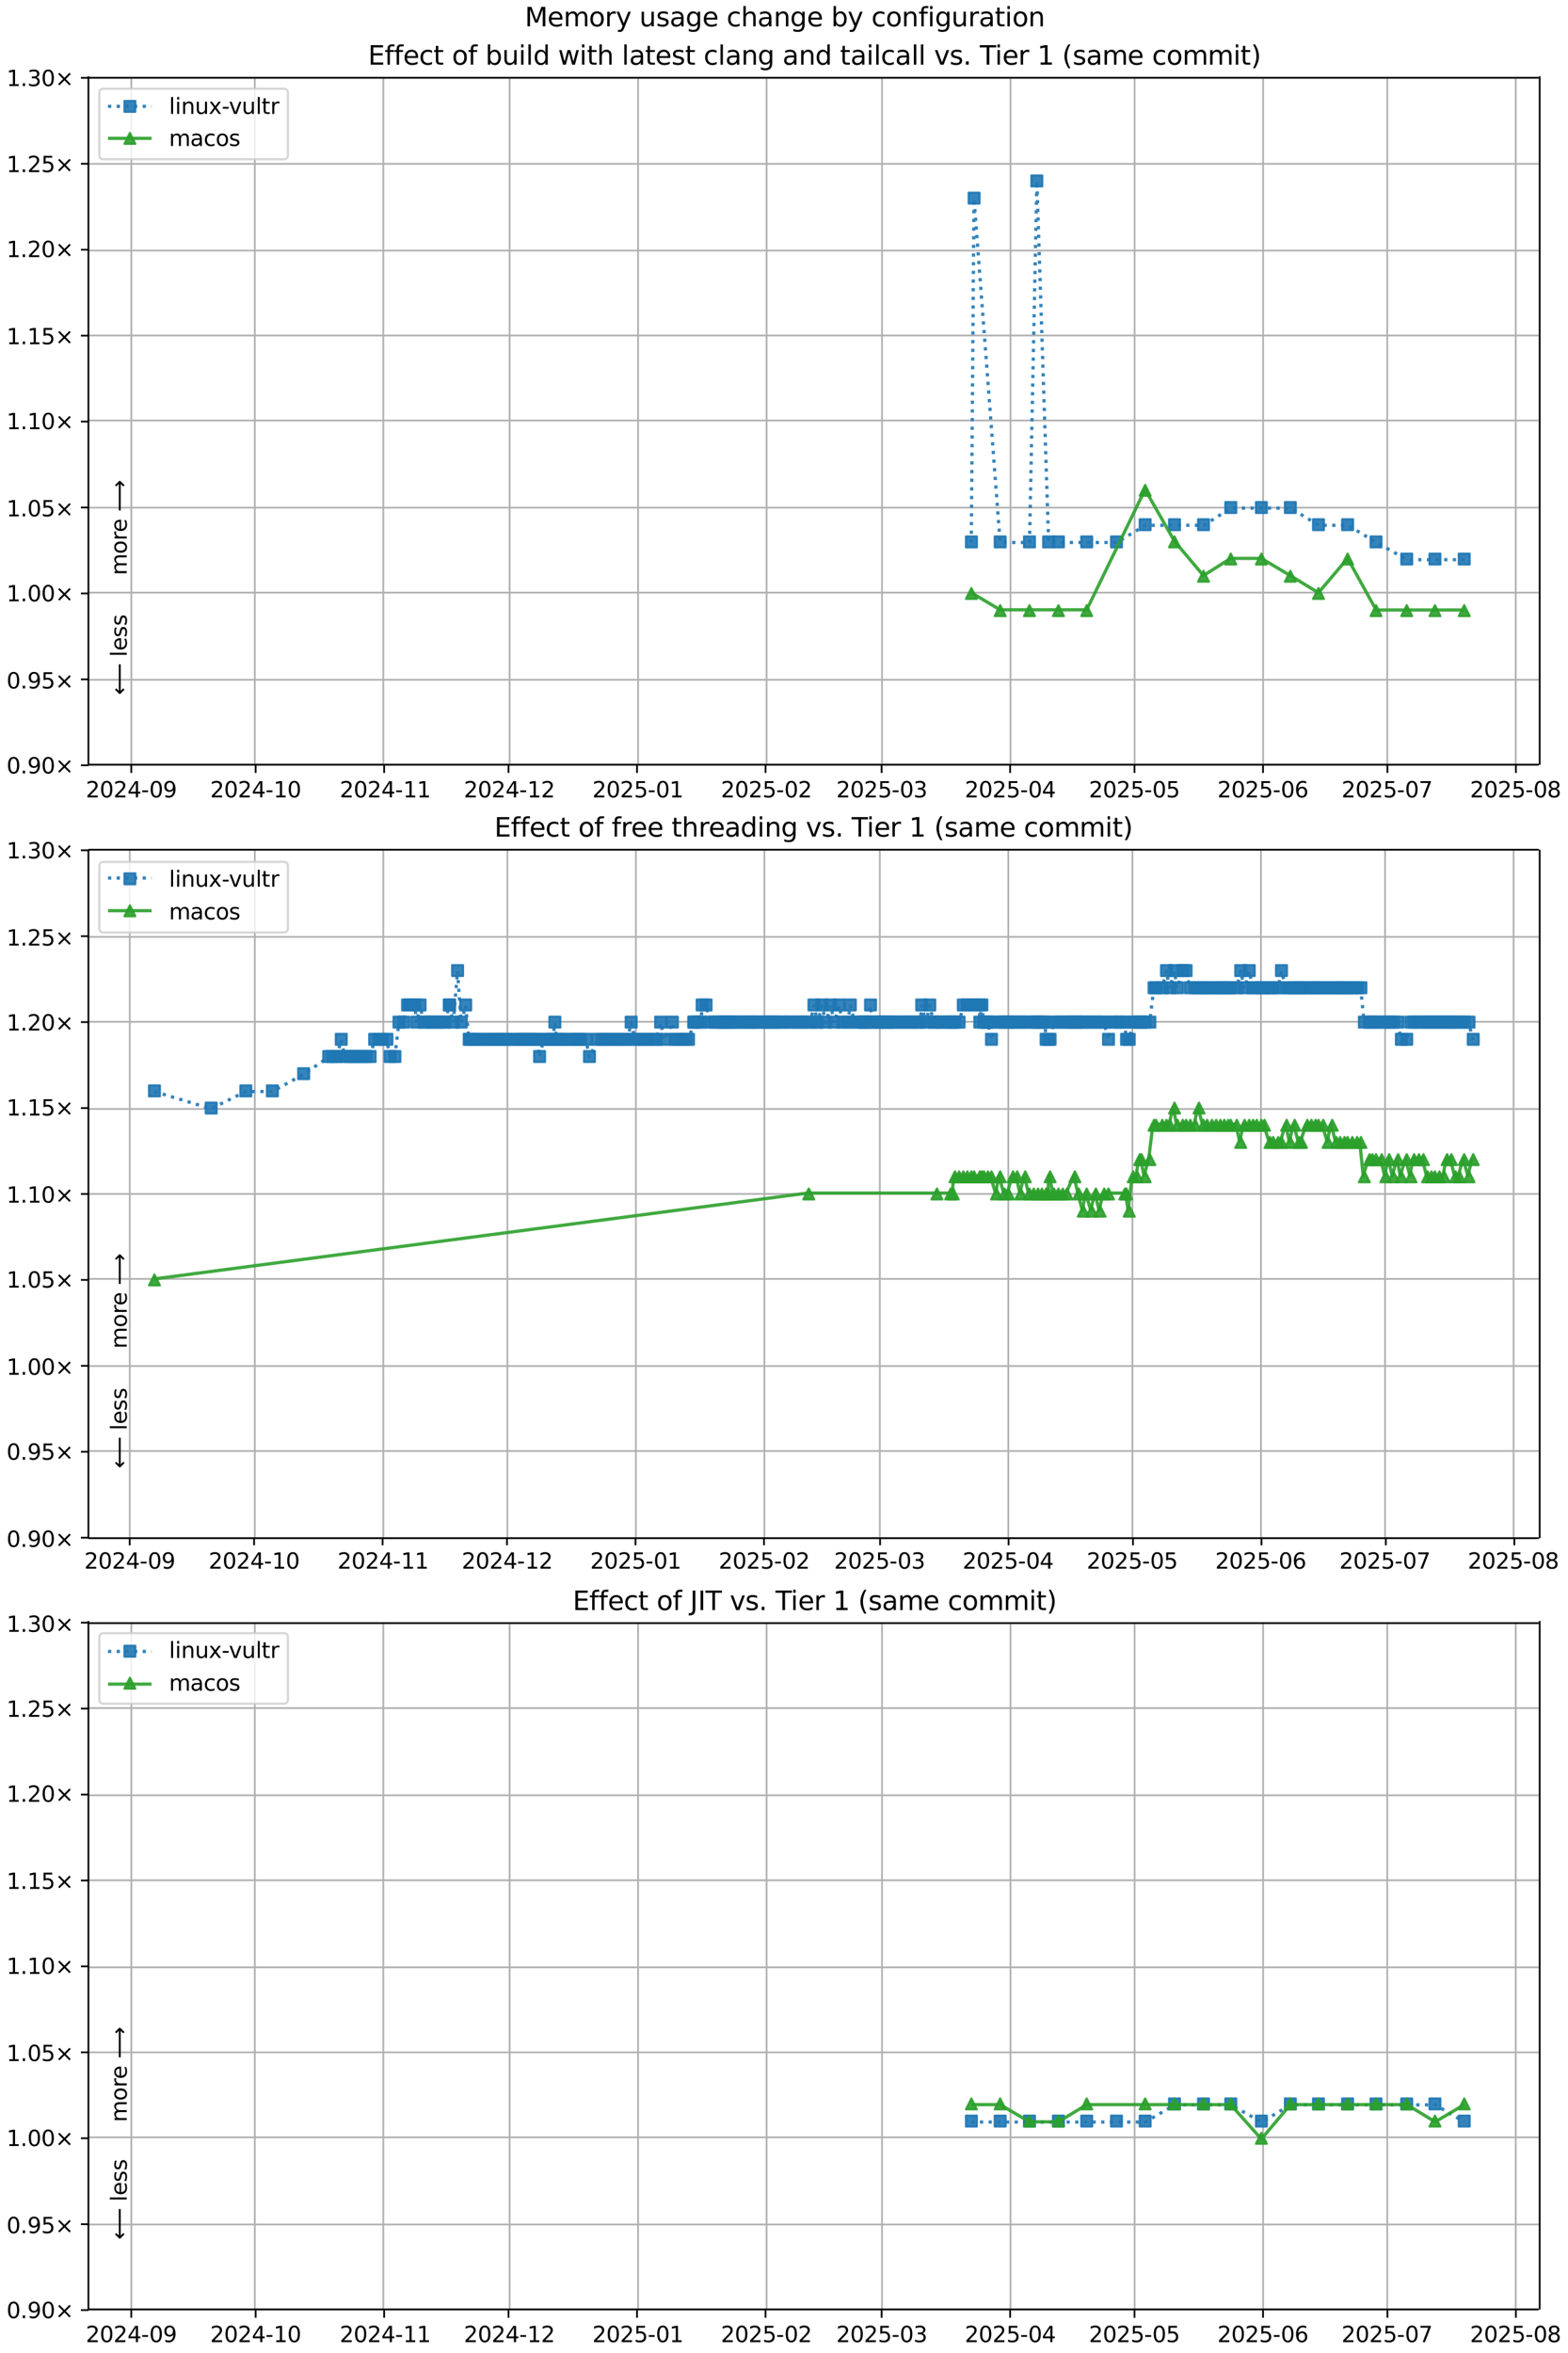 <?xml version="1.0" encoding="UTF-8"?>
<!DOCTYPE svg  PUBLIC '-//W3C//DTD SVG 1.1//EN'  'http://www.w3.org/Graphics/SVG/1.1/DTD/svg11.dtd'>
<svg width="720pt" height="1080pt" version="1.1" viewBox="0 0 720 1080" xmlns="http://www.w3.org/2000/svg" xmlns:xlink="http://www.w3.org/1999/xlink">
<defs>
<style type="text/css">*{stroke-linejoin: round; stroke-linecap: butt}</style>
</defs>
<path d="m0 1080h720v-1080h-720z" fill="#fff"/>
<path d="m40.6 351h666v-316h-666z" fill="#fff"/>
<path d="m60.3 351v-316" clip-path="url(#j)" fill="none" stroke="#b0b0b0" stroke-linecap="square" stroke-width=".8"/>
<defs>
<path id="h" d="m0 0v3.5" stroke="#000" stroke-width=".8"/>
</defs>
<use x="60.275" y="351.265" stroke="#000000" stroke-width=".8" xlink:href="#h"/>
<g transform="translate(39.4 366) scale(.1 -.1)">
<defs>
<path id="d" transform="scale(.016)" d="m1228 531h2203v-531h-2962v531q359 372 979 998 621 627 780 809 303 340 423 576 121 236 121 464 0 372-261 606-261 235-680 235-297 0-627-103-329-103-704-313v638q381 153 712 231 332 78 607 78 725 0 1156-363 431-362 431-968 0-288-108-546-107-257-392-607-78-91-497-524-418-433-1181-1211z"/>
<path id="c" transform="scale(.016)" d="m2034 4250q-487 0-733-480-245-479-245-1442 0-959 245-1439 246-480 733-480 491 0 736 480 246 480 246 1439 0 963-246 1442-245 480-736 480zm0 500q785 0 1199-621 414-620 414-1801 0-1178-414-1799-414-620-1199-620-784 0-1198 620-414 621-414 1799 0 1181 414 1801 414 621 1198 621z"/>
<path id="w" transform="scale(.016)" d="m2419 4116-1594-2491h1594v2491zm-166 550h794v-3041h666v-525h-666v-1100h-628v1100h-2106v609l1940 2957z"/>
<path id="g" transform="scale(.016)" d="m313 2009h1684v-512h-1684v512z"/>
<path id="ac" transform="scale(.016)" d="m703 97v575q238-113 481-172 244-59 479-59 625 0 954 420 330 420 377 1277-181-269-460-413-278-144-615-144-700 0-1108 423-408 424-408 1159 0 718 425 1152 425 435 1131 435 810 0 1236-621 427-620 427-1801 0-1103-524-1761-523-658-1407-658-238 0-482 47-243 47-506 141zm1256 1978q425 0 673 290 249 291 249 798 0 503-249 795-248 292-673 292t-673-292-248-795q0-507 248-798 248-290 673-290z"/>
</defs>
<use xlink:href="#d"/>
<use transform="translate(63.6)" xlink:href="#c"/>
<use transform="translate(127)" xlink:href="#d"/>
<use transform="translate(191)" xlink:href="#w"/>
<use transform="translate(254)" xlink:href="#g"/>
<use transform="translate(291)" xlink:href="#c"/>
<use transform="translate(354)" xlink:href="#ac"/>
</g>
<path d="m117 351v-316" clip-path="url(#j)" fill="none" stroke="#b0b0b0" stroke-linecap="square" stroke-width=".8"/>
<use x="117.383" y="351.265" stroke="#000000" stroke-width=".8" xlink:href="#h"/>
<g transform="translate(96.5 366) scale(.1 -.1)">
<defs>
<path id="e" transform="scale(.016)" d="m794 531h1031v3560l-1122-225v575l1116 225h631v-4135h1031v-531h-2687v531z"/>
</defs>
<use xlink:href="#d"/>
<use transform="translate(63.6)" xlink:href="#c"/>
<use transform="translate(127)" xlink:href="#d"/>
<use transform="translate(191)" xlink:href="#w"/>
<use transform="translate(254)" xlink:href="#g"/>
<use transform="translate(291)" xlink:href="#e"/>
<use transform="translate(354)" xlink:href="#c"/>
</g>
<path d="m176 351v-316" clip-path="url(#j)" fill="none" stroke="#b0b0b0" stroke-linecap="square" stroke-width=".8"/>
<use x="176.395" y="351.265" stroke="#000000" stroke-width=".8" xlink:href="#h"/>
<g transform="translate(156 366) scale(.1 -.1)">
<use xlink:href="#d"/>
<use transform="translate(63.6)" xlink:href="#c"/>
<use transform="translate(127)" xlink:href="#d"/>
<use transform="translate(191)" xlink:href="#w"/>
<use transform="translate(254)" xlink:href="#g"/>
<use transform="translate(291)" xlink:href="#e"/>
<use transform="translate(354)" xlink:href="#e"/>
</g>
<path d="m234 351v-316" clip-path="url(#j)" fill="none" stroke="#b0b0b0" stroke-linecap="square" stroke-width=".8"/>
<use x="233.504" y="351.265" stroke="#000000" stroke-width=".8" xlink:href="#h"/>
<g transform="translate(213 366) scale(.1 -.1)">
<use xlink:href="#d"/>
<use transform="translate(63.6)" xlink:href="#c"/>
<use transform="translate(127)" xlink:href="#d"/>
<use transform="translate(191)" xlink:href="#w"/>
<use transform="translate(254)" xlink:href="#g"/>
<use transform="translate(291)" xlink:href="#e"/>
<use transform="translate(354)" xlink:href="#d"/>
</g>
<path d="m293 351v-316" clip-path="url(#j)" fill="none" stroke="#b0b0b0" stroke-linecap="square" stroke-width=".8"/>
<use x="292.515" y="351.265" stroke="#000000" stroke-width=".8" xlink:href="#h"/>
<g transform="translate(272 366) scale(.1 -.1)">
<defs>
<path id="f" transform="scale(.016)" d="m691 4666h2478v-532h-1900v-1143q137 47 274 70 138 23 276 23 781 0 1237-428 457-428 457-1159 0-753-469-1171-469-417-1322-417-294 0-599 50-304 50-629 150v635q281-153 581-228t634-75q541 0 856 284 316 284 316 772 0 487-316 771-315 285-856 285-253 0-505-56-251-56-513-175v2344z"/>
</defs>
<use xlink:href="#d"/>
<use transform="translate(63.6)" xlink:href="#c"/>
<use transform="translate(127)" xlink:href="#d"/>
<use transform="translate(191)" xlink:href="#f"/>
<use transform="translate(254)" xlink:href="#g"/>
<use transform="translate(291)" xlink:href="#c"/>
<use transform="translate(354)" xlink:href="#e"/>
</g>
<path d="m352 351v-316" clip-path="url(#j)" fill="none" stroke="#b0b0b0" stroke-linecap="square" stroke-width=".8"/>
<use x="351.527" y="351.265" stroke="#000000" stroke-width=".8" xlink:href="#h"/>
<g transform="translate(331 366) scale(.1 -.1)">
<use xlink:href="#d"/>
<use transform="translate(63.6)" xlink:href="#c"/>
<use transform="translate(127)" xlink:href="#d"/>
<use transform="translate(191)" xlink:href="#f"/>
<use transform="translate(254)" xlink:href="#g"/>
<use transform="translate(291)" xlink:href="#c"/>
<use transform="translate(354)" xlink:href="#d"/>
</g>
<path d="m405 351v-316" clip-path="url(#j)" fill="none" stroke="#b0b0b0" stroke-linecap="square" stroke-width=".8"/>
<use x="404.829" y="351.265" stroke="#000000" stroke-width=".8" xlink:href="#h"/>
<g transform="translate(384 366) scale(.1 -.1)">
<defs>
<path id="ae" transform="scale(.016)" d="m2597 2516q453-97 707-404 255-306 255-756 0-690-475-1069-475-378-1350-378-293 0-604 58t-642 174v609q262-153 574-231 313-78 654-78 593 0 904 234t311 681q0 413-289 645-289 233-804 233h-544v519h569q465 0 712 186t247 536q0 359-255 551-254 193-729 193-260 0-557-57-297-56-653-174v562q360 100 674 150t592 50q719 0 1137-327 419-326 419-882 0-388-222-655t-631-370z"/>
</defs>
<use xlink:href="#d"/>
<use transform="translate(63.6)" xlink:href="#c"/>
<use transform="translate(127)" xlink:href="#d"/>
<use transform="translate(191)" xlink:href="#f"/>
<use transform="translate(254)" xlink:href="#g"/>
<use transform="translate(291)" xlink:href="#c"/>
<use transform="translate(354)" xlink:href="#ae"/>
</g>
<path d="m464 351v-316" clip-path="url(#j)" fill="none" stroke="#b0b0b0" stroke-linecap="square" stroke-width=".8"/>
<use x="463.84" y="351.265" stroke="#000000" stroke-width=".8" xlink:href="#h"/>
<g transform="translate(443 366) scale(.1 -.1)">
<use xlink:href="#d"/>
<use transform="translate(63.6)" xlink:href="#c"/>
<use transform="translate(127)" xlink:href="#d"/>
<use transform="translate(191)" xlink:href="#f"/>
<use transform="translate(254)" xlink:href="#g"/>
<use transform="translate(291)" xlink:href="#c"/>
<use transform="translate(354)" xlink:href="#w"/>
</g>
<path d="m521 351v-316" clip-path="url(#j)" fill="none" stroke="#b0b0b0" stroke-linecap="square" stroke-width=".8"/>
<use x="520.949" y="351.265" stroke="#000000" stroke-width=".8" xlink:href="#h"/>
<g transform="translate(500 366) scale(.1 -.1)">
<use xlink:href="#d"/>
<use transform="translate(63.6)" xlink:href="#c"/>
<use transform="translate(127)" xlink:href="#d"/>
<use transform="translate(191)" xlink:href="#f"/>
<use transform="translate(254)" xlink:href="#g"/>
<use transform="translate(291)" xlink:href="#c"/>
<use transform="translate(354)" xlink:href="#f"/>
</g>
<path d="m580 351v-316" clip-path="url(#j)" fill="none" stroke="#b0b0b0" stroke-linecap="square" stroke-width=".8"/>
<use x="579.961" y="351.265" stroke="#000000" stroke-width=".8" xlink:href="#h"/>
<g transform="translate(559 366) scale(.1 -.1)">
<defs>
<path id="an" transform="scale(.016)" d="m2113 2584q-425 0-674-291-248-290-248-796 0-503 248-796 249-292 674-292t673 292q248 293 248 796 0 506-248 796-248 291-673 291zm1253 1979v-575q-238 112-480 171-242 60-480 60-625 0-955-422-329-422-376-1275 184 272 462 417 279 145 613 145 703 0 1111-427 408-426 408-1160 0-719-425-1154-425-434-1131-434-810 0-1238 620-428 621-428 1799 0 1106 525 1764t1409 658q238 0 480-47t505-140z"/>
</defs>
<use xlink:href="#d"/>
<use transform="translate(63.6)" xlink:href="#c"/>
<use transform="translate(127)" xlink:href="#d"/>
<use transform="translate(191)" xlink:href="#f"/>
<use transform="translate(254)" xlink:href="#g"/>
<use transform="translate(291)" xlink:href="#c"/>
<use transform="translate(354)" xlink:href="#an"/>
</g>
<path d="m637 351v-316" clip-path="url(#j)" fill="none" stroke="#b0b0b0" stroke-linecap="square" stroke-width=".8"/>
<use x="637.069" y="351.265" stroke="#000000" stroke-width=".8" xlink:href="#h"/>
<g transform="translate(616 366) scale(.1 -.1)">
<defs>
<path id="am" transform="scale(.016)" d="m525 4666h3e3v-269l-1694-4397h-659l1594 4134h-2241v532z"/>
</defs>
<use xlink:href="#d"/>
<use transform="translate(63.6)" xlink:href="#c"/>
<use transform="translate(127)" xlink:href="#d"/>
<use transform="translate(191)" xlink:href="#f"/>
<use transform="translate(254)" xlink:href="#g"/>
<use transform="translate(291)" xlink:href="#c"/>
<use transform="translate(354)" xlink:href="#am"/>
</g>
<path d="m696 351v-316" clip-path="url(#j)" fill="none" stroke="#b0b0b0" stroke-linecap="square" stroke-width=".8"/>
<use x="696.081" y="351.265" stroke="#000000" stroke-width=".8" xlink:href="#h"/>
<g transform="translate(675 366) scale(.1 -.1)">
<defs>
<path id="al" transform="scale(.016)" d="m2034 2216q-450 0-708-241-257-241-257-662 0-422 257-663 258-241 708-241t709 242q260 243 260 662 0 421-258 662-257 241-711 241zm-631 268q-406 100-633 378-226 279-226 679 0 559 398 884 399 325 1092 325 697 0 1094-325t397-884q0-400-227-679-226-278-629-378 456-106 710-416 255-309 255-755 0-679-414-1042-414-362-1186-362-771 0-1186 362-414 363-414 1042 0 446 256 755 257 310 713 416zm-231 997q0-362 226-565 227-203 636-203 407 0 636 203 230 203 230 565 0 363-230 566-229 203-636 203-409 0-636-203-226-203-226-566z"/>
</defs>
<use xlink:href="#d"/>
<use transform="translate(63.6)" xlink:href="#c"/>
<use transform="translate(127)" xlink:href="#d"/>
<use transform="translate(191)" xlink:href="#f"/>
<use transform="translate(254)" xlink:href="#g"/>
<use transform="translate(291)" xlink:href="#c"/>
<use transform="translate(354)" xlink:href="#al"/>
</g>
<path d="m40.6 351h666" clip-path="url(#j)" fill="none" stroke="#b0b0b0" stroke-linecap="square" stroke-width=".8"/>
<defs>
<path id="m" d="m0 0h-3.5" stroke="#000" stroke-width=".8"/>
</defs>
<use x="40.646" y="351.265" stroke="#000000" stroke-width=".8" xlink:href="#m"/>
<g transform="translate(3 355) scale(.1 -.1)">
<defs>
<path id="i" transform="scale(.016)" d="m684 794h660v-794h-660v794z"/>
<path id="n" transform="scale(.016)" d="m4488 3438-1429-1435 1429-1428-372-378-1435 1434-1434-1434-369 378 1425 1428-1425 1435 369 378 1434-1435 1435 1435 372-378z"/>
</defs>
<use xlink:href="#c"/>
<use transform="translate(63.6)" xlink:href="#i"/>
<use transform="translate(95.4)" xlink:href="#ac"/>
<use transform="translate(159)" xlink:href="#c"/>
<use transform="translate(223)" xlink:href="#n"/>
</g>
<path d="m40.6 312h666" clip-path="url(#j)" fill="none" stroke="#b0b0b0" stroke-linecap="square" stroke-width=".8"/>
<use x="40.646" y="311.823" stroke="#000000" stroke-width=".8" xlink:href="#m"/>
<g transform="translate(3 316) scale(.1 -.1)">
<use xlink:href="#c"/>
<use transform="translate(63.6)" xlink:href="#i"/>
<use transform="translate(95.4)" xlink:href="#ac"/>
<use transform="translate(159)" xlink:href="#f"/>
<use transform="translate(223)" xlink:href="#n"/>
</g>
<path d="m40.6 272h666" clip-path="url(#j)" fill="none" stroke="#b0b0b0" stroke-linecap="square" stroke-width=".8"/>
<use x="40.646" y="272.382" stroke="#000000" stroke-width=".8" xlink:href="#m"/>
<g transform="translate(3 276) scale(.1 -.1)">
<use xlink:href="#e"/>
<use transform="translate(63.6)" xlink:href="#i"/>
<use transform="translate(95.4)" xlink:href="#c"/>
<use transform="translate(159)" xlink:href="#c"/>
<use transform="translate(223)" xlink:href="#n"/>
</g>
<path d="m40.6 233h666" clip-path="url(#j)" fill="none" stroke="#b0b0b0" stroke-linecap="square" stroke-width=".8"/>
<use x="40.646" y="232.94" stroke="#000000" stroke-width=".8" xlink:href="#m"/>
<g transform="translate(3 237) scale(.1 -.1)">
<use xlink:href="#e"/>
<use transform="translate(63.6)" xlink:href="#i"/>
<use transform="translate(95.4)" xlink:href="#c"/>
<use transform="translate(159)" xlink:href="#f"/>
<use transform="translate(223)" xlink:href="#n"/>
</g>
<path d="m40.6 193h666" clip-path="url(#j)" fill="none" stroke="#b0b0b0" stroke-linecap="square" stroke-width=".8"/>
<use x="40.646" y="193.499" stroke="#000000" stroke-width=".8" xlink:href="#m"/>
<g transform="translate(3 197) scale(.1 -.1)">
<use xlink:href="#e"/>
<use transform="translate(63.6)" xlink:href="#i"/>
<use transform="translate(95.4)" xlink:href="#e"/>
<use transform="translate(159)" xlink:href="#c"/>
<use transform="translate(223)" xlink:href="#n"/>
</g>
<path d="m40.6 154h666" clip-path="url(#j)" fill="none" stroke="#b0b0b0" stroke-linecap="square" stroke-width=".8"/>
<use x="40.646" y="154.057" stroke="#000000" stroke-width=".8" xlink:href="#m"/>
<g transform="translate(3 158) scale(.1 -.1)">
<use xlink:href="#e"/>
<use transform="translate(63.6)" xlink:href="#i"/>
<use transform="translate(95.4)" xlink:href="#e"/>
<use transform="translate(159)" xlink:href="#f"/>
<use transform="translate(223)" xlink:href="#n"/>
</g>
<path d="m40.6 115h666" clip-path="url(#j)" fill="none" stroke="#b0b0b0" stroke-linecap="square" stroke-width=".8"/>
<use x="40.646" y="114.616" stroke="#000000" stroke-width=".8" xlink:href="#m"/>
<g transform="translate(3 118) scale(.1 -.1)">
<use xlink:href="#e"/>
<use transform="translate(63.6)" xlink:href="#i"/>
<use transform="translate(95.4)" xlink:href="#d"/>
<use transform="translate(159)" xlink:href="#c"/>
<use transform="translate(223)" xlink:href="#n"/>
</g>
<path d="m40.6 75.2h666" clip-path="url(#j)" fill="none" stroke="#b0b0b0" stroke-linecap="square" stroke-width=".8"/>
<use x="40.646" y="75.174" stroke="#000000" stroke-width=".8" xlink:href="#m"/>
<g transform="translate(3 79) scale(.1 -.1)">
<use xlink:href="#e"/>
<use transform="translate(63.6)" xlink:href="#i"/>
<use transform="translate(95.4)" xlink:href="#d"/>
<use transform="translate(159)" xlink:href="#f"/>
<use transform="translate(223)" xlink:href="#n"/>
</g>
<path d="m40.6 35.7h666" clip-path="url(#j)" fill="none" stroke="#b0b0b0" stroke-linecap="square" stroke-width=".8"/>
<use x="40.646" y="35.733" stroke="#000000" stroke-width=".8" xlink:href="#m"/>
<g transform="translate(3 39.5) scale(.1 -.1)">
<use xlink:href="#e"/>
<use transform="translate(63.6)" xlink:href="#i"/>
<use transform="translate(95.4)" xlink:href="#ae"/>
<use transform="translate(159)" xlink:href="#c"/>
<use transform="translate(223)" xlink:href="#n"/>
</g>
<path d="m446 249 1.24-158 12 158h13.5l3.37-166 5.41 166h4.51 13 13.7l13.2-7.89h13.5 13.3l12.5-7.89h14.1 13.3l12.9 7.89h13.4l13.1 7.89 14.1 7.89h13 13.4" clip-path="url(#j)" fill="none" stroke="#1f77b4" stroke-dasharray="1.5,2.475" stroke-opacity=".9" stroke-width="1.5"/>
<defs>
<path id="a" d="m-2.5 2.5h5v-5h-5z" stroke="#1f77b4" stroke-opacity=".9"/>
</defs>
<g clip-path="url(#j)" fill="#1f77b4" fill-opacity=".9" stroke="#1f77b4" stroke-opacity=".9">
<use x="446.054" y="248.717" xlink:href="#a"/>
<use x="447.298" y="90.951" xlink:href="#a"/>
<use x="459.261" y="248.717" xlink:href="#a"/>
<use x="472.719" y="248.717" xlink:href="#a"/>
<use x="476.092" y="83.062" xlink:href="#a"/>
<use x="481.504" y="248.717" xlink:href="#a"/>
<use x="486.017" y="248.717" xlink:href="#a"/>
<use x="498.993" y="248.717" xlink:href="#a"/>
<use x="512.678" y="248.717" xlink:href="#a"/>
<use x="525.831" y="240.829" xlink:href="#a"/>
<use x="539.32" y="240.829" xlink:href="#a"/>
<use x="552.629" y="240.829" xlink:href="#a"/>
<use x="565.154" y="232.94" xlink:href="#a"/>
<use x="579.211" y="232.94" xlink:href="#a"/>
<use x="592.504" y="232.94" xlink:href="#a"/>
<use x="605.427" y="240.829" xlink:href="#a"/>
<use x="618.791" y="240.829" xlink:href="#a"/>
<use x="631.849" y="248.717" xlink:href="#a"/>
<use x="645.945" y="256.605" xlink:href="#a"/>
<use x="658.901" y="256.605" xlink:href="#a"/>
<use x="672.344" y="256.605" xlink:href="#a"/>
</g>
<path d="m446 272 13.2 7.89h13.5 13.3 13l26.8-55.2 13.5 23.7 13.3 15.8 12.5-7.89h14.1l13.3 7.89 12.9 7.89 13.4-15.8 13.1 23.7h14.1 13 13.4" clip-path="url(#j)" fill="none" stroke="#2ca02c" stroke-linecap="square" stroke-opacity=".9" stroke-width="1.5"/>
<defs>
<path id="b" d="m0-2.5-2.5 5h5z" stroke="#2ca02c" stroke-opacity=".9"/>
</defs>
<g clip-path="url(#j)" fill="#2ca02c" fill-opacity=".9" stroke="#2ca02c" stroke-opacity=".9">
<use x="446.054" y="272.382" xlink:href="#b"/>
<use x="459.261" y="280.27" xlink:href="#b"/>
<use x="472.719" y="280.27" xlink:href="#b"/>
<use x="486.017" y="280.27" xlink:href="#b"/>
<use x="498.993" y="280.27" xlink:href="#b"/>
<use x="525.831" y="225.052" xlink:href="#b"/>
<use x="539.32" y="248.717" xlink:href="#b"/>
<use x="552.629" y="264.493" xlink:href="#b"/>
<use x="565.154" y="256.605" xlink:href="#b"/>
<use x="579.211" y="256.605" xlink:href="#b"/>
<use x="592.504" y="264.493" xlink:href="#b"/>
<use x="605.427" y="272.382" xlink:href="#b"/>
<use x="618.791" y="256.605" xlink:href="#b"/>
<use x="631.849" y="280.27" xlink:href="#b"/>
<use x="645.945" y="280.27" xlink:href="#b"/>
<use x="658.901" y="280.27" xlink:href="#b"/>
<use x="672.344" y="280.27" xlink:href="#b"/>
</g>
<path d="m40.6 351v-316" fill="none" stroke="#000" stroke-linecap="square" stroke-width=".8"/>
<path d="m707 351v-316" fill="none" stroke="#000" stroke-linecap="square" stroke-width=".8"/>
<path d="m40.6 351h666" fill="none" stroke="#000" stroke-linecap="square" stroke-width=".8"/>
<path d="m40.6 35.7h666" fill="none" stroke="#000" stroke-linecap="square" stroke-width=".8"/>
<g clip-path="url(#j)">
<g transform="translate(58.2 264) rotate(-90) scale(.1 -.1)">
<defs>
<path id="q" transform="scale(.016)" d="m3328 2828q216 388 516 572t706 184q547 0 844-383 297-382 297-1088v-2113h-578v2094q0 503-179 746-178 244-543 244-447 0-707-297-259-296-259-809v-1978h-578v2094q0 506-178 748t-550 242q-441 0-701-298-259-298-259-808v-1978h-578v3500h578v-544q197 322 472 475t653 153q382 0 649-194 267-193 395-562z"/>
<path id="s" transform="scale(.016)" d="m1959 3097q-462 0-731-361t-269-989 267-989q268-361 733-361 460 0 728 362 269 363 269 988 0 622-269 986-268 364-728 364zm0 487q750 0 1178-488 429-487 429-1349 0-859-429-1349-428-489-1178-489-753 0-1180 489-426 490-426 1349 0 862 426 1349 427 488 1180 488z"/>
<path id="x" transform="scale(.016)" d="m2631 2963q-97 56-211 82-114 27-251 27-488 0-749-317t-261-911v-1844h-578v3500h578v-544q182 319 472 473 291 155 707 155 59 0 131-8 72-7 159-23l3-590z"/>
<path id="o" transform="scale(.016)" d="m3597 1894v-281h-2644q38-594 358-905t892-311q331 0 642 81t618 244v-544q-310-131-635-200t-659-69q-838 0-1327 487-489 488-489 1320 0 859 464 1363 464 505 1252 505 706 0 1117-455 411-454 411-1235zm-575 169q-6 471-264 752-258 282-683 282-481 0-770-272t-333-766l2050 4z"/>
<path id="aq" transform="scale(.016)" d="m8863 2147v-281l-1229-1228-375 375 729 728h-7622v531h7622l-729 728 375 375 1229-1228z"/>
</defs>
<use xlink:href="#q"/>
<use transform="translate(97.4)" xlink:href="#s"/>
<use transform="translate(159)" xlink:href="#x"/>
<use transform="translate(197)" xlink:href="#o"/>
<use transform="translate(259)" xlink:href="#DejaVuSans-20"/>
<use transform="translate(291)" xlink:href="#aq"/>
</g>
</g>
<g clip-path="url(#j)">
<g transform="translate(58.2 319) rotate(-90) scale(.1 -.1)">
<defs>
<path id="ar" transform="scale(.016)" d="m313 1866v281l1228 1228 375-375-728-728h7621v-531h-7621l728-728-375-375-1228 1228z"/>
<path id="t" transform="scale(.016)" d="m603 4863h575v-4863h-575v4863z"/>
<path id="p" transform="scale(.016)" d="m2834 3397v-544q-243 125-506 187-262 63-544 63-428 0-642-131t-214-394q0-200 153-314t616-217l197-44q612-131 870-370t258-667q0-488-386-773-386-284-1061-284-281 0-586 55t-642 164v594q319-166 628-249 309-82 613-82 406 0 624 139 219 139 219 392 0 234-158 359-157 125-692 241l-200 47q-534 112-772 345-237 233-237 639 0 494 350 762 350 269 994 269 318 0 599-47 282-46 519-140z"/>
</defs>
<use xlink:href="#ar"/>
<use transform="translate(143)" xlink:href="#DejaVuSans-20"/>
<use transform="translate(175)" xlink:href="#t"/>
<use transform="translate(203)" xlink:href="#o"/>
<use transform="translate(264)" xlink:href="#p"/>
<use transform="translate(317)" xlink:href="#p"/>
</g>
</g>
<g transform="translate(169 29.7) scale(.12 -.12)">
<defs>
<path id="ak" transform="scale(.016)" d="m628 4666h2950v-532h-2319v-1381h2222v-531h-2222v-1691h2375v-531h-3006v4666z"/>
<path id="z" transform="scale(.016)" d="m2375 4863v-479h-550q-309 0-430-125-120-125-120-450v-309h947v-447h-947v-3053h-578v3053h-550v447h550v244q0 584 272 851 272 268 862 268h544z"/>
<path id="y" transform="scale(.016)" d="m3122 3366v-538q-244 135-489 202t-495 67q-560 0-870-355-309-354-309-995t309-996q310-354 870-354 250 0 495 67t489 202v-532q-241-112-499-168-257-57-548-57-791 0-1257 497-465 497-465 1341 0 856 470 1346 471 491 1290 491 265 0 518-55 253-54 491-163z"/>
<path id="r" transform="scale(.016)" d="m1172 4494v-994h1184v-447h-1184v-1900q0-428 117-550t477-122h590v-481h-590q-666 0-919 248-253 249-253 905v1900h-422v447h422v994h578z"/>
<path id="at" transform="scale(.016)" d="m3116 1747q0 634-261 995t-717 361q-457 0-718-361t-261-995 261-995 718-361q456 0 717 361t261 995zm-1957 1222q182 312 458 463 277 152 661 152 638 0 1036-506 399-506 399-1331t-399-1332q-398-506-1036-506-384 0-661 152-276 152-458 464v-525h-578v4863h578v-1894z"/>
<path id="aa" transform="scale(.016)" d="m544 1381v2119h575v-2097q0-497 193-746 194-248 582-248 465 0 735 297 271 297 271 810v1984h575v-3500h-575v538q-209-319-486-474-276-155-642-155-603 0-916 375-312 375-312 1097zm1447 2203z"/>
<path id="u" transform="scale(.016)" d="m603 3500h575v-3500h-575v3500zm0 1363h575v-729h-575v729z"/>
<path id="aj" transform="scale(.016)" d="m2906 2969v1894h575v-4863h-575v525q-181-312-458-464-276-152-664-152-634 0-1033 506-398 507-398 1332t398 1331q399 506 1033 506 388 0 664-152 277-151 458-463zm-1959-1222q0-634 261-995t717-361 718 361q263 361 263 995t-263 995q-262 361-718 361t-717-361-261-995z"/>
<path id="au" transform="scale(.016)" d="m269 3500h575l719-2731 715 2731h678l719-2731 716 2731h575l-916-3500h-678l-753 2869-756-2869h-679l-915 3500z"/>
<path id="ai" transform="scale(.016)" d="m3513 2113v-2113h-575v2094q0 497-194 743-194 247-581 247-466 0-735-297-269-296-269-809v-1978h-578v4863h578v-1907q207 316 486 472 280 156 646 156 603 0 912-373 310-373 310-1098z"/>
<path id="v" transform="scale(.016)" d="m2194 1759q-697 0-966-159t-269-544q0-306 202-486 202-179 548-179 479 0 768 339t289 901v128h-572zm1147 238v-2e3h-575v531q-197-318-491-470t-719-152q-537 0-855 302-317 302-317 808 0 590 395 890 396 300 1180 300h807v57q0 397-261 614t-733 217q-300 0-585-72-284-72-546-216v532q315 122 612 182 297 61 578 61 760 0 1135-394 375-393 375-1193z"/>
<path id="ab" transform="scale(.016)" d="m3513 2113v-2113h-575v2094q0 497-194 743-194 247-581 247-466 0-735-297-269-296-269-809v-1978h-578v3500h578v-544q207 316 486 472 280 156 646 156 603 0 912-373 310-373 310-1098z"/>
<path id="af" transform="scale(.016)" d="m2906 1791q0 625-258 968-257 344-723 344-462 0-720-344-258-343-258-968 0-622 258-966t720-344q466 0 723 344 258 344 258 966zm575-1357q0-893-397-1329-396-436-1215-436-303 0-572 45t-522 139v559q253-137 500-202 247-66 503-66 566 0 847 295t281 892v285q-178-310-456-463t-666-153q-643 0-1037 490-394 491-394 1301 0 812 394 1302 394 491 1037 491 388 0 666-153t456-462v531h575v-3066z"/>
<path id="ad" transform="scale(.016)" d="m191 3500h609l1094-2937 1094 2937h609l-1313-3500h-781l-1312 3500z"/>
<path id="ag" transform="scale(.016)" d="m-19 4666h3947v-532h-1656v-4134h-634v4134h-1657v532z"/>
<path id="ap" transform="scale(.016)" d="m1984 4856q-418-718-622-1422-203-703-203-1425 0-721 205-1429t620-1424h-500q-468 735-701 1444t-233 1409q0 697 231 1403 232 707 703 1444h500z"/>
<path id="ao" transform="scale(.016)" d="m513 4856h500q468-737 701-1444 233-706 233-1403 0-700-233-1409t-701-1444h-500q415 716 620 1424t205 1429q0 722-205 1425-205 704-620 1422z"/>
</defs>
<use xlink:href="#ak"/>
<use transform="translate(63.2)" xlink:href="#z"/>
<use transform="translate(98.4)" xlink:href="#z"/>
<use transform="translate(134)" xlink:href="#o"/>
<use transform="translate(195)" xlink:href="#y"/>
<use transform="translate(250)" xlink:href="#r"/>
<use transform="translate(289)" xlink:href="#DejaVuSans-20"/>
<use transform="translate(321)" xlink:href="#s"/>
<use transform="translate(382)" xlink:href="#z"/>
<use transform="translate(417)" xlink:href="#DejaVuSans-20"/>
<use transform="translate(449)" xlink:href="#at"/>
<use transform="translate(513)" xlink:href="#aa"/>
<use transform="translate(576)" xlink:href="#u"/>
<use transform="translate(604)" xlink:href="#t"/>
<use transform="translate(632)" xlink:href="#aj"/>
<use transform="translate(695)" xlink:href="#DejaVuSans-20"/>
<use transform="translate(727)" xlink:href="#au"/>
<use transform="translate(809)" xlink:href="#u"/>
<use transform="translate(837)" xlink:href="#r"/>
<use transform="translate(876)" xlink:href="#ai"/>
<use transform="translate(939)" xlink:href="#DejaVuSans-20"/>
<use transform="translate(971)" xlink:href="#t"/>
<use transform="translate(999)" xlink:href="#v"/>
<use transform="translate(1060)" xlink:href="#r"/>
<use transform="translate(1099)" xlink:href="#o"/>
<use transform="translate(1161)" xlink:href="#p"/>
<use transform="translate(1213)" xlink:href="#r"/>
<use transform="translate(1252)" xlink:href="#DejaVuSans-20"/>
<use transform="translate(1284)" xlink:href="#y"/>
<use transform="translate(1339)" xlink:href="#t"/>
<use transform="translate(1367)" xlink:href="#v"/>
<use transform="translate(1428)" xlink:href="#ab"/>
<use transform="translate(1491)" xlink:href="#af"/>
<use transform="translate(1555)" xlink:href="#DejaVuSans-20"/>
<use transform="translate(1586)" xlink:href="#v"/>
<use transform="translate(1648)" xlink:href="#ab"/>
<use transform="translate(1711)" xlink:href="#aj"/>
<use transform="translate(1775)" xlink:href="#DejaVuSans-20"/>
<use transform="translate(1806)" xlink:href="#r"/>
<use transform="translate(1846)" xlink:href="#v"/>
<use transform="translate(1907)" xlink:href="#u"/>
<use transform="translate(1935)" xlink:href="#t"/>
<use transform="translate(1962)" xlink:href="#y"/>
<use transform="translate(2017)" xlink:href="#v"/>
<use transform="translate(2079)" xlink:href="#t"/>
<use transform="translate(2106)" xlink:href="#t"/>
<use transform="translate(2134)" xlink:href="#DejaVuSans-20"/>
<use transform="translate(2166)" xlink:href="#ad"/>
<use transform="translate(2225)" xlink:href="#p"/>
<use transform="translate(2277)" xlink:href="#i"/>
<use transform="translate(2309)" xlink:href="#DejaVuSans-20"/>
<use transform="translate(2341)" xlink:href="#ag"/>
<use transform="translate(2399)" xlink:href="#u"/>
<use transform="translate(2427)" xlink:href="#o"/>
<use transform="translate(2488)" xlink:href="#x"/>
<use transform="translate(2529)" xlink:href="#DejaVuSans-20"/>
<use transform="translate(2561)" xlink:href="#e"/>
<use transform="translate(2625)" xlink:href="#DejaVuSans-20"/>
<use transform="translate(2656)" xlink:href="#ap"/>
<use transform="translate(2696)" xlink:href="#p"/>
<use transform="translate(2748)" xlink:href="#v"/>
<use transform="translate(2809)" xlink:href="#q"/>
<use transform="translate(2906)" xlink:href="#o"/>
<use transform="translate(2968)" xlink:href="#DejaVuSans-20"/>
<use transform="translate(3e3)" xlink:href="#y"/>
<use transform="translate(3055)" xlink:href="#s"/>
<use transform="translate(3116)" xlink:href="#q"/>
<use transform="translate(3213)" xlink:href="#q"/>
<use transform="translate(3311)" xlink:href="#u"/>
<use transform="translate(3338)" xlink:href="#r"/>
<use transform="translate(3378)" xlink:href="#ao"/>
</g>
<path d="m47.6 73.1h82.6q2 0 2-2v-28.4q0-2-2-2h-82.6q-2 0-2 2v28.4q0 2 2 2z" fill="#fff" opacity=".8" stroke="#ccc"/>
<path d="m49.6 48.8h10 10" fill="none" stroke="#1f77b4" stroke-dasharray="1.5,2.475" stroke-opacity=".9" stroke-width="1.5"/>
<use x="59.646" y="48.831" fill="#1f77b4" fill-opacity=".9" stroke="#1f77b4" stroke-opacity=".9" xlink:href="#a"/>
<g transform="translate(77.6 52.3) scale(.1 -.1)">
<defs>
<path id="ah" transform="scale(.016)" d="m3513 3500-1266-1703 1331-1797h-678l-1019 1375-1018-1375h-679l1360 1831-1244 1669h678l928-1247 928 1247h679z"/>
</defs>
<use xlink:href="#t"/>
<use transform="translate(27.8)" xlink:href="#u"/>
<use transform="translate(55.6)" xlink:href="#ab"/>
<use transform="translate(119)" xlink:href="#aa"/>
<use transform="translate(182)" xlink:href="#ah"/>
<use transform="translate(242)" xlink:href="#g"/>
<use transform="translate(275)" xlink:href="#ad"/>
<use transform="translate(334)" xlink:href="#aa"/>
<use transform="translate(398)" xlink:href="#t"/>
<use transform="translate(425)" xlink:href="#r"/>
<use transform="translate(465)" xlink:href="#x"/>
</g>
<path d="m49.6 63.5h10 10" fill="none" stroke="#2ca02c" stroke-linecap="square" stroke-opacity=".9" stroke-width="1.5"/>
<use x="59.646" y="63.509" fill="#2ca02c" fill-opacity=".9" stroke="#2ca02c" stroke-opacity=".9" xlink:href="#b"/>
<g transform="translate(77.6 67) scale(.1 -.1)">
<use xlink:href="#q"/>
<use transform="translate(97.4)" xlink:href="#v"/>
<use transform="translate(159)" xlink:href="#y"/>
<use transform="translate(214)" xlink:href="#s"/>
<use transform="translate(275)" xlink:href="#p"/>
</g>
<path d="m40.6 706h666v-316h-666z" fill="#fff"/>
<path d="m59.6 706v-316" clip-path="url(#l)" fill="none" stroke="#b0b0b0" stroke-linecap="square" stroke-width=".8"/>
<use x="59.561" y="705.793" stroke="#000000" stroke-width=".8" xlink:href="#h"/>
<g transform="translate(38.7 720) scale(.1 -.1)">
<use xlink:href="#d"/>
<use transform="translate(63.6)" xlink:href="#c"/>
<use transform="translate(127)" xlink:href="#d"/>
<use transform="translate(191)" xlink:href="#w"/>
<use transform="translate(254)" xlink:href="#g"/>
<use transform="translate(291)" xlink:href="#c"/>
<use transform="translate(354)" xlink:href="#ac"/>
</g>
<path d="m117 706v-316" clip-path="url(#l)" fill="none" stroke="#b0b0b0" stroke-linecap="square" stroke-width=".8"/>
<use x="116.669" y="705.793" stroke="#000000" stroke-width=".8" xlink:href="#h"/>
<g transform="translate(95.8 720) scale(.1 -.1)">
<use xlink:href="#d"/>
<use transform="translate(63.6)" xlink:href="#c"/>
<use transform="translate(127)" xlink:href="#d"/>
<use transform="translate(191)" xlink:href="#w"/>
<use transform="translate(254)" xlink:href="#g"/>
<use transform="translate(291)" xlink:href="#e"/>
<use transform="translate(354)" xlink:href="#c"/>
</g>
<path d="m176 706v-316" clip-path="url(#l)" fill="none" stroke="#b0b0b0" stroke-linecap="square" stroke-width=".8"/>
<use x="175.681" y="705.793" stroke="#000000" stroke-width=".8" xlink:href="#h"/>
<g transform="translate(155 720) scale(.1 -.1)">
<use xlink:href="#d"/>
<use transform="translate(63.6)" xlink:href="#c"/>
<use transform="translate(127)" xlink:href="#d"/>
<use transform="translate(191)" xlink:href="#w"/>
<use transform="translate(254)" xlink:href="#g"/>
<use transform="translate(291)" xlink:href="#e"/>
<use transform="translate(354)" xlink:href="#e"/>
</g>
<path d="m233 706v-316" clip-path="url(#l)" fill="none" stroke="#b0b0b0" stroke-linecap="square" stroke-width=".8"/>
<use x="232.79" y="705.793" stroke="#000000" stroke-width=".8" xlink:href="#h"/>
<g transform="translate(212 720) scale(.1 -.1)">
<use xlink:href="#d"/>
<use transform="translate(63.6)" xlink:href="#c"/>
<use transform="translate(127)" xlink:href="#d"/>
<use transform="translate(191)" xlink:href="#w"/>
<use transform="translate(254)" xlink:href="#g"/>
<use transform="translate(291)" xlink:href="#e"/>
<use transform="translate(354)" xlink:href="#d"/>
</g>
<path d="m292 706v-316" clip-path="url(#l)" fill="none" stroke="#b0b0b0" stroke-linecap="square" stroke-width=".8"/>
<use x="291.802" y="705.793" stroke="#000000" stroke-width=".8" xlink:href="#h"/>
<g transform="translate(271 720) scale(.1 -.1)">
<use xlink:href="#d"/>
<use transform="translate(63.6)" xlink:href="#c"/>
<use transform="translate(127)" xlink:href="#d"/>
<use transform="translate(191)" xlink:href="#f"/>
<use transform="translate(254)" xlink:href="#g"/>
<use transform="translate(291)" xlink:href="#c"/>
<use transform="translate(354)" xlink:href="#e"/>
</g>
<path d="m351 706v-316" clip-path="url(#l)" fill="none" stroke="#b0b0b0" stroke-linecap="square" stroke-width=".8"/>
<use x="350.814" y="705.793" stroke="#000000" stroke-width=".8" xlink:href="#h"/>
<g transform="translate(330 720) scale(.1 -.1)">
<use xlink:href="#d"/>
<use transform="translate(63.6)" xlink:href="#c"/>
<use transform="translate(127)" xlink:href="#d"/>
<use transform="translate(191)" xlink:href="#f"/>
<use transform="translate(254)" xlink:href="#g"/>
<use transform="translate(291)" xlink:href="#c"/>
<use transform="translate(354)" xlink:href="#d"/>
</g>
<path d="m404 706v-316" clip-path="url(#l)" fill="none" stroke="#b0b0b0" stroke-linecap="square" stroke-width=".8"/>
<use x="404.115" y="705.793" stroke="#000000" stroke-width=".8" xlink:href="#h"/>
<g transform="translate(383 720) scale(.1 -.1)">
<use xlink:href="#d"/>
<use transform="translate(63.6)" xlink:href="#c"/>
<use transform="translate(127)" xlink:href="#d"/>
<use transform="translate(191)" xlink:href="#f"/>
<use transform="translate(254)" xlink:href="#g"/>
<use transform="translate(291)" xlink:href="#c"/>
<use transform="translate(354)" xlink:href="#ae"/>
</g>
<path d="m463 706v-316" clip-path="url(#l)" fill="none" stroke="#b0b0b0" stroke-linecap="square" stroke-width=".8"/>
<use x="463.127" y="705.793" stroke="#000000" stroke-width=".8" xlink:href="#h"/>
<g transform="translate(442 720) scale(.1 -.1)">
<use xlink:href="#d"/>
<use transform="translate(63.6)" xlink:href="#c"/>
<use transform="translate(127)" xlink:href="#d"/>
<use transform="translate(191)" xlink:href="#f"/>
<use transform="translate(254)" xlink:href="#g"/>
<use transform="translate(291)" xlink:href="#c"/>
<use transform="translate(354)" xlink:href="#w"/>
</g>
<path d="m520 706v-316" clip-path="url(#l)" fill="none" stroke="#b0b0b0" stroke-linecap="square" stroke-width=".8"/>
<use x="520.235" y="705.793" stroke="#000000" stroke-width=".8" xlink:href="#h"/>
<g transform="translate(499 720) scale(.1 -.1)">
<use xlink:href="#d"/>
<use transform="translate(63.6)" xlink:href="#c"/>
<use transform="translate(127)" xlink:href="#d"/>
<use transform="translate(191)" xlink:href="#f"/>
<use transform="translate(254)" xlink:href="#g"/>
<use transform="translate(291)" xlink:href="#c"/>
<use transform="translate(354)" xlink:href="#f"/>
</g>
<path d="m579 706v-316" clip-path="url(#l)" fill="none" stroke="#b0b0b0" stroke-linecap="square" stroke-width=".8"/>
<use x="579.247" y="705.793" stroke="#000000" stroke-width=".8" xlink:href="#h"/>
<g transform="translate(558 720) scale(.1 -.1)">
<use xlink:href="#d"/>
<use transform="translate(63.6)" xlink:href="#c"/>
<use transform="translate(127)" xlink:href="#d"/>
<use transform="translate(191)" xlink:href="#f"/>
<use transform="translate(254)" xlink:href="#g"/>
<use transform="translate(291)" xlink:href="#c"/>
<use transform="translate(354)" xlink:href="#an"/>
</g>
<path d="m636 706v-316" clip-path="url(#l)" fill="none" stroke="#b0b0b0" stroke-linecap="square" stroke-width=".8"/>
<use x="636.355" y="705.793" stroke="#000000" stroke-width=".8" xlink:href="#h"/>
<g transform="translate(615 720) scale(.1 -.1)">
<use xlink:href="#d"/>
<use transform="translate(63.6)" xlink:href="#c"/>
<use transform="translate(127)" xlink:href="#d"/>
<use transform="translate(191)" xlink:href="#f"/>
<use transform="translate(254)" xlink:href="#g"/>
<use transform="translate(291)" xlink:href="#c"/>
<use transform="translate(354)" xlink:href="#am"/>
</g>
<path d="m695 706v-316" clip-path="url(#l)" fill="none" stroke="#b0b0b0" stroke-linecap="square" stroke-width=".8"/>
<use x="695.367" y="705.793" stroke="#000000" stroke-width=".8" xlink:href="#h"/>
<g transform="translate(674 720) scale(.1 -.1)">
<use xlink:href="#d"/>
<use transform="translate(63.6)" xlink:href="#c"/>
<use transform="translate(127)" xlink:href="#d"/>
<use transform="translate(191)" xlink:href="#f"/>
<use transform="translate(254)" xlink:href="#g"/>
<use transform="translate(291)" xlink:href="#c"/>
<use transform="translate(354)" xlink:href="#al"/>
</g>
<path d="m40.6 706h666" clip-path="url(#l)" fill="none" stroke="#b0b0b0" stroke-linecap="square" stroke-width=".8"/>
<use x="40.646" y="705.793" stroke="#000000" stroke-width=".8" xlink:href="#m"/>
<g transform="translate(3 710) scale(.1 -.1)">
<use xlink:href="#c"/>
<use transform="translate(63.6)" xlink:href="#i"/>
<use transform="translate(95.4)" xlink:href="#ac"/>
<use transform="translate(159)" xlink:href="#c"/>
<use transform="translate(223)" xlink:href="#n"/>
</g>
<path d="m40.6 666h666" clip-path="url(#l)" fill="none" stroke="#b0b0b0" stroke-linecap="square" stroke-width=".8"/>
<use x="40.646" y="666.352" stroke="#000000" stroke-width=".8" xlink:href="#m"/>
<g transform="translate(3 670) scale(.1 -.1)">
<use xlink:href="#c"/>
<use transform="translate(63.6)" xlink:href="#i"/>
<use transform="translate(95.4)" xlink:href="#ac"/>
<use transform="translate(159)" xlink:href="#f"/>
<use transform="translate(223)" xlink:href="#n"/>
</g>
<path d="m40.6 627h666" clip-path="url(#l)" fill="none" stroke="#b0b0b0" stroke-linecap="square" stroke-width=".8"/>
<use x="40.646" y="626.91" stroke="#000000" stroke-width=".8" xlink:href="#m"/>
<g transform="translate(3 631) scale(.1 -.1)">
<use xlink:href="#e"/>
<use transform="translate(63.6)" xlink:href="#i"/>
<use transform="translate(95.4)" xlink:href="#c"/>
<use transform="translate(159)" xlink:href="#c"/>
<use transform="translate(223)" xlink:href="#n"/>
</g>
<path d="m40.6 587h666" clip-path="url(#l)" fill="none" stroke="#b0b0b0" stroke-linecap="square" stroke-width=".8"/>
<use x="40.646" y="587.469" stroke="#000000" stroke-width=".8" xlink:href="#m"/>
<g transform="translate(3 591) scale(.1 -.1)">
<use xlink:href="#e"/>
<use transform="translate(63.6)" xlink:href="#i"/>
<use transform="translate(95.4)" xlink:href="#c"/>
<use transform="translate(159)" xlink:href="#f"/>
<use transform="translate(223)" xlink:href="#n"/>
</g>
<path d="m40.6 548h666" clip-path="url(#l)" fill="none" stroke="#b0b0b0" stroke-linecap="square" stroke-width=".8"/>
<use x="40.646" y="548.027" stroke="#000000" stroke-width=".8" xlink:href="#m"/>
<g transform="translate(3 552) scale(.1 -.1)">
<use xlink:href="#e"/>
<use transform="translate(63.6)" xlink:href="#i"/>
<use transform="translate(95.4)" xlink:href="#e"/>
<use transform="translate(159)" xlink:href="#c"/>
<use transform="translate(223)" xlink:href="#n"/>
</g>
<path d="m40.6 509h666" clip-path="url(#l)" fill="none" stroke="#b0b0b0" stroke-linecap="square" stroke-width=".8"/>
<use x="40.646" y="508.586" stroke="#000000" stroke-width=".8" xlink:href="#m"/>
<g transform="translate(3 512) scale(.1 -.1)">
<use xlink:href="#e"/>
<use transform="translate(63.6)" xlink:href="#i"/>
<use transform="translate(95.4)" xlink:href="#e"/>
<use transform="translate(159)" xlink:href="#f"/>
<use transform="translate(223)" xlink:href="#n"/>
</g>
<path d="m40.6 469h666" clip-path="url(#l)" fill="none" stroke="#b0b0b0" stroke-linecap="square" stroke-width=".8"/>
<use x="40.646" y="469.144" stroke="#000000" stroke-width=".8" xlink:href="#m"/>
<g transform="translate(3 473) scale(.1 -.1)">
<use xlink:href="#e"/>
<use transform="translate(63.6)" xlink:href="#i"/>
<use transform="translate(95.4)" xlink:href="#d"/>
<use transform="translate(159)" xlink:href="#c"/>
<use transform="translate(223)" xlink:href="#n"/>
</g>
<path d="m40.6 430h666" clip-path="url(#l)" fill="none" stroke="#b0b0b0" stroke-linecap="square" stroke-width=".8"/>
<use x="40.646" y="429.703" stroke="#000000" stroke-width=".8" xlink:href="#m"/>
<g transform="translate(3 434) scale(.1 -.1)">
<use xlink:href="#e"/>
<use transform="translate(63.6)" xlink:href="#i"/>
<use transform="translate(95.4)" xlink:href="#d"/>
<use transform="translate(159)" xlink:href="#f"/>
<use transform="translate(223)" xlink:href="#n"/>
</g>
<path d="m40.6 390h666" clip-path="url(#l)" fill="none" stroke="#b0b0b0" stroke-linecap="square" stroke-width=".8"/>
<use x="40.646" y="390.261" stroke="#000000" stroke-width=".8" xlink:href="#m"/>
<g transform="translate(3 394) scale(.1 -.1)">
<use xlink:href="#e"/>
<use transform="translate(63.6)" xlink:href="#i"/>
<use transform="translate(95.4)" xlink:href="#ae"/>
<use transform="translate(159)" xlink:href="#c"/>
<use transform="translate(223)" xlink:href="#n"/>
</g>
<g stroke="#1f77b4" stroke-opacity=".9">
<path d="m70.9 501 26 7.89 15.9-7.89h12.2l14.4-7.89 11.5-7.89h3.73l2.02-7.89 1.75 7.89h11.5l2.09-7.89h5.63l1.43 7.89h2.24l1.86-15.8h2.15l1.8-7.89h3.35l0.856 7.89 1.54-7.89 1.8 7.89h9.63l1.98-7.89h0.144l1.73 7.89 1.94-23.7 1.68 23.7 2.03-7.89 1.62 15.8h31.3l1.02 7.89 1.88-7.89h4.19l0.957-7.89 0.828 7.89h13.5l1.59 7.89 3.76-7.89h13.6l1.8-7.89 1.94 7.89h9.57l2.04-7.89 1.75 7.89 3.65-7.89 1.6 7.89h5.79l2.4-7.89h3.27l0.588-7.89h1.81l1.84 7.89h45.9l1.84-7.89 1.56 7.89 2.1-7.89 1.72 7.89 2.31-7.89 1.58 7.89 2.19-7.89 1.74 7.89h2.08l1.42-7.89 1.9 7.89h5.96l1.4-7.89 0.558 7.89h22.2l0.719-7.89 1.91 7.89 1.78-7.89 1.76 7.89h11.7l1.92-7.89h7.43l0.122 7.89 0.956-7.89 0.974 7.89h1.82l1.63 7.89 2.29-7.89h22.3l0.456 7.89h1.82l1.81-7.89h23l1.96 7.89 1.65-7.89h5.89l0.753 7.89h1.23l1.85-7.89h7.62l1.93-15.8h3.81l1.92-7.89 1.59 7.89 2.09-7.89 1.36 7.89 2.42-7.89h1.54l1.92 7.89h21.4l1.8-7.89 1.79 7.89 2.13-7.89 1.77 7.89h11.5l1.49-7.89 2.37 7.89h34.1l1.58 15.8h15.5l1.49 7.89h2.46l1.97-7.89h26.6l1.94 7.89" clip-path="url(#l)" fill="none" stroke-dasharray="1.5,2.475" stroke-width="1.5"/>
<g clip-path="url(#l)" fill="#1f77b4" fill-opacity=".9">
<use x="70.924" y="500.697" xlink:href="#a"/>
<use x="96.969" y="508.586" xlink:href="#a"/>
<use x="112.883" y="500.697" xlink:href="#a"/>
<use x="125.073" y="500.697" xlink:href="#a"/>
<use x="139.43" y="492.809" xlink:href="#a"/>
<use x="150.941" y="484.921" xlink:href="#a"/>
<use x="152.821" y="484.921" xlink:href="#a"/>
<use x="154.673" y="484.921" xlink:href="#a"/>
<use x="156.695" y="477.032" xlink:href="#a"/>
<use x="158.446" y="484.921" xlink:href="#a"/>
<use x="160.569" y="484.921" xlink:href="#a"/>
<use x="162.503" y="484.921" xlink:href="#a"/>
<use x="163.962" y="484.921" xlink:href="#a"/>
<use x="166.138" y="484.921" xlink:href="#a"/>
<use x="168.061" y="484.921" xlink:href="#a"/>
<use x="169.962" y="484.921" xlink:href="#a"/>
<use x="172.05" y="477.032" xlink:href="#a"/>
<use x="173.953" y="477.032" xlink:href="#a"/>
<use x="175.661" y="477.032" xlink:href="#a"/>
<use x="177.679" y="477.032" xlink:href="#a"/>
<use x="179.107" y="484.921" xlink:href="#a"/>
<use x="181.343" y="484.921" xlink:href="#a"/>
<use x="183.201" y="469.144" xlink:href="#a"/>
<use x="185.35" y="469.144" xlink:href="#a"/>
<use x="187.148" y="461.256" xlink:href="#a"/>
<use x="188.119" y="461.256" xlink:href="#a"/>
<use x="189.09" y="461.256" xlink:href="#a"/>
<use x="190.498" y="461.256" xlink:href="#a"/>
<use x="191.354" y="469.144" xlink:href="#a"/>
<use x="192.895" y="461.256" xlink:href="#a"/>
<use x="194.698" y="469.144" xlink:href="#a"/>
<use x="196.795" y="469.144" xlink:href="#a"/>
<use x="198.477" y="469.144" xlink:href="#a"/>
<use x="200.567" y="469.144" xlink:href="#a"/>
<use x="202.521" y="469.144" xlink:href="#a"/>
<use x="204.327" y="469.144" xlink:href="#a"/>
<use x="206.308" y="461.256" xlink:href="#a"/>
<use x="206.451" y="461.256" xlink:href="#a"/>
<use x="208.18" y="469.144" xlink:href="#a"/>
<use x="210.12" y="445.479" xlink:href="#a"/>
<use x="211.796" y="469.144" xlink:href="#a"/>
<use x="213.826" y="461.256" xlink:href="#a"/>
<use x="215.449" y="477.032" xlink:href="#a"/>
<use x="215.864" y="477.032" xlink:href="#a"/>
<use x="217.412" y="477.032" xlink:href="#a"/>
<use x="217.723" y="477.032" xlink:href="#a"/>
<use x="219.439" y="477.032" xlink:href="#a"/>
<use x="221.425" y="477.032" xlink:href="#a"/>
<use x="223.237" y="477.032" xlink:href="#a"/>
<use x="225.157" y="477.032" xlink:href="#a"/>
<use x="226.543" y="477.032" xlink:href="#a"/>
<use x="227.202" y="477.032" xlink:href="#a"/>
<use x="228.59" y="477.032" xlink:href="#a"/>
<use x="230.438" y="477.032" xlink:href="#a"/>
<use x="230.812" y="477.032" xlink:href="#a"/>
<use x="232.525" y="477.032" xlink:href="#a"/>
<use x="234.494" y="477.032" xlink:href="#a"/>
<use x="236.716" y="477.032" xlink:href="#a"/>
<use x="238.686" y="477.032" xlink:href="#a"/>
<use x="240.128" y="477.032" xlink:href="#a"/>
<use x="240.596" y="477.032" xlink:href="#a"/>
<use x="242.281" y="477.032" xlink:href="#a"/>
<use x="242.827" y="477.032" xlink:href="#a"/>
<use x="244.185" y="477.032" xlink:href="#a"/>
<use x="245.796" y="477.032" xlink:href="#a"/>
<use x="246.746" y="477.032" xlink:href="#a"/>
<use x="247.763" y="484.921" xlink:href="#a"/>
<use x="249.646" y="477.032" xlink:href="#a"/>
<use x="251.998" y="477.032" xlink:href="#a"/>
<use x="253.053" y="477.032" xlink:href="#a"/>
<use x="253.383" y="477.032" xlink:href="#a"/>
<use x="253.833" y="477.032" xlink:href="#a"/>
<use x="254.79" y="469.144" xlink:href="#a"/>
<use x="255.619" y="477.032" xlink:href="#a"/>
<use x="257.09" y="477.032" xlink:href="#a"/>
<use x="257.242" y="477.032" xlink:href="#a"/>
<use x="258.919" y="477.032" xlink:href="#a"/>
<use x="261.446" y="477.032" xlink:href="#a"/>
<use x="263.168" y="477.032" xlink:href="#a"/>
<use x="265.253" y="477.032" xlink:href="#a"/>
<use x="265.804" y="477.032" xlink:href="#a"/>
<use x="266.545" y="477.032" xlink:href="#a"/>
<use x="269.089" y="477.032" xlink:href="#a"/>
<use x="270.678" y="484.921" xlink:href="#a"/>
<use x="274.433" y="477.032" xlink:href="#a"/>
<use x="276.517" y="477.032" xlink:href="#a"/>
<use x="278.198" y="477.032" xlink:href="#a"/>
<use x="280.039" y="477.032" xlink:href="#a"/>
<use x="282.275" y="477.032" xlink:href="#a"/>
<use x="284.199" y="477.032" xlink:href="#a"/>
<use x="286.019" y="477.032" xlink:href="#a"/>
<use x="288.004" y="477.032" xlink:href="#a"/>
<use x="289.808" y="469.144" xlink:href="#a"/>
<use x="291.752" y="477.032" xlink:href="#a"/>
<use x="293.72" y="477.032" xlink:href="#a"/>
<use x="295.375" y="477.032" xlink:href="#a"/>
<use x="297.498" y="477.032" xlink:href="#a"/>
<use x="299.547" y="477.032" xlink:href="#a"/>
<use x="301.318" y="477.032" xlink:href="#a"/>
<use x="303.354" y="469.144" xlink:href="#a"/>
<use x="305.104" y="477.032" xlink:href="#a"/>
<use x="308.756" y="469.144" xlink:href="#a"/>
<use x="310.355" y="477.032" xlink:href="#a"/>
<use x="311.08" y="477.032" xlink:href="#a"/>
<use x="312.54" y="477.032" xlink:href="#a"/>
<use x="314.737" y="477.032" xlink:href="#a"/>
<use x="316.15" y="477.032" xlink:href="#a"/>
<use x="318.554" y="469.144" xlink:href="#a"/>
<use x="318.755" y="469.144" xlink:href="#a"/>
<use x="320.295" y="469.144" xlink:href="#a"/>
<use x="321.826" y="469.144" xlink:href="#a"/>
<use x="322.414" y="461.256" xlink:href="#a"/>
<use x="324.22" y="461.256" xlink:href="#a"/>
<use x="326.058" y="469.144" xlink:href="#a"/>
<use x="328.136" y="469.144" xlink:href="#a"/>
<use x="330.024" y="469.144" xlink:href="#a"/>
<use x="331.894" y="469.144" xlink:href="#a"/>
<use x="332.045" y="469.144" xlink:href="#a"/>
<use x="333.037" y="469.144" xlink:href="#a"/>
<use x="333.864" y="469.144" xlink:href="#a"/>
<use x="335.101" y="469.144" xlink:href="#a"/>
<use x="335.706" y="469.144" xlink:href="#a"/>
<use x="337.53" y="469.144" xlink:href="#a"/>
<use x="339.101" y="469.144" xlink:href="#a"/>
<use x="341.058" y="469.144" xlink:href="#a"/>
<use x="343.375" y="469.144" xlink:href="#a"/>
<use x="344.284" y="469.144" xlink:href="#a"/>
<use x="345.276" y="469.144" xlink:href="#a"/>
<use x="347.168" y="469.144" xlink:href="#a"/>
<use x="348.943" y="469.144" xlink:href="#a"/>
<use x="350.472" y="469.144" xlink:href="#a"/>
<use x="352.307" y="469.144" xlink:href="#a"/>
<use x="354.167" y="469.144" xlink:href="#a"/>
<use x="354.726" y="469.144" xlink:href="#a"/>
<use x="356.104" y="469.144" xlink:href="#a"/>
<use x="358.507" y="469.144" xlink:href="#a"/>
<use x="360.145" y="469.144" xlink:href="#a"/>
<use x="362.364" y="469.144" xlink:href="#a"/>
<use x="364.192" y="469.144" xlink:href="#a"/>
<use x="366.169" y="469.144" xlink:href="#a"/>
<use x="368.062" y="469.144" xlink:href="#a"/>
<use x="369.832" y="469.144" xlink:href="#a"/>
<use x="371.911" y="469.144" xlink:href="#a"/>
<use x="373.748" y="461.256" xlink:href="#a"/>
<use x="375.203" y="469.144" xlink:href="#a"/>
<use x="375.311" y="469.144" xlink:href="#a"/>
<use x="377.414" y="461.256" xlink:href="#a"/>
<use x="379.132" y="469.144" xlink:href="#a"/>
<use x="381.439" y="461.256" xlink:href="#a"/>
<use x="383.024" y="469.144" xlink:href="#a"/>
<use x="385.217" y="461.256" xlink:href="#a"/>
<use x="386.962" y="469.144" xlink:href="#a"/>
<use x="389.043" y="469.144" xlink:href="#a"/>
<use x="390.465" y="461.256" xlink:href="#a"/>
<use x="392.369" y="469.144" xlink:href="#a"/>
<use x="394.783" y="469.144" xlink:href="#a"/>
<use x="396.467" y="469.144" xlink:href="#a"/>
<use x="397.2" y="469.144" xlink:href="#a"/>
<use x="397.405" y="469.144" xlink:href="#a"/>
<use x="398.33" y="469.144" xlink:href="#a"/>
<use x="399.729" y="461.256" xlink:href="#a"/>
<use x="400.287" y="469.144" xlink:href="#a"/>
<use x="402.334" y="469.144" xlink:href="#a"/>
<use x="403.915" y="469.144" xlink:href="#a"/>
<use x="404.112" y="469.144" xlink:href="#a"/>
<use x="405.973" y="469.144" xlink:href="#a"/>
<use x="407.871" y="469.144" xlink:href="#a"/>
<use x="408.241" y="469.144" xlink:href="#a"/>
<use x="409.903" y="469.144" xlink:href="#a"/>
<use x="411.814" y="469.144" xlink:href="#a"/>
<use x="413.712" y="469.144" xlink:href="#a"/>
<use x="415.67" y="469.144" xlink:href="#a"/>
<use x="417.374" y="469.144" xlink:href="#a"/>
<use x="419.313" y="469.144" xlink:href="#a"/>
<use x="421.101" y="469.144" xlink:href="#a"/>
<use x="422.525" y="469.144" xlink:href="#a"/>
<use x="423.244" y="461.256" xlink:href="#a"/>
<use x="425.157" y="469.144" xlink:href="#a"/>
<use x="426.939" y="461.256" xlink:href="#a"/>
<use x="428.695" y="469.144" xlink:href="#a"/>
<use x="428.947" y="469.144" xlink:href="#a"/>
<use x="430.717" y="469.144" xlink:href="#a"/>
<use x="432.424" y="469.144" xlink:href="#a"/>
<use x="434.576" y="469.144" xlink:href="#a"/>
<use x="436.111" y="469.144" xlink:href="#a"/>
<use x="436.522" y="469.144" xlink:href="#a"/>
<use x="437.707" y="469.144" xlink:href="#a"/>
<use x="438.508" y="469.144" xlink:href="#a"/>
<use x="440.424" y="469.144" xlink:href="#a"/>
<use x="442.345" y="461.256" xlink:href="#a"/>
<use x="444.22" y="461.256" xlink:href="#a"/>
<use x="446.054" y="461.256" xlink:href="#a"/>
<use x="447.298" y="461.256" xlink:href="#a"/>
<use x="449.78" y="461.256" xlink:href="#a"/>
<use x="449.902" y="469.144" xlink:href="#a"/>
<use x="450.857" y="461.256" xlink:href="#a"/>
<use x="451.831" y="469.144" xlink:href="#a"/>
<use x="453.351" y="469.144" xlink:href="#a"/>
<use x="453.371" y="469.144" xlink:href="#a"/>
<use x="453.656" y="469.144" xlink:href="#a"/>
<use x="455.283" y="477.032" xlink:href="#a"/>
<use x="457.572" y="469.144" xlink:href="#a"/>
<use x="459.261" y="469.144" xlink:href="#a"/>
<use x="461.312" y="469.144" xlink:href="#a"/>
<use x="463.065" y="469.144" xlink:href="#a"/>
<use x="463.347" y="469.144" xlink:href="#a"/>
<use x="465.182" y="469.144" xlink:href="#a"/>
<use x="467.079" y="469.144" xlink:href="#a"/>
<use x="468.722" y="469.144" xlink:href="#a"/>
<use x="470.791" y="469.144" xlink:href="#a"/>
<use x="472.719" y="469.144" xlink:href="#a"/>
<use x="474.676" y="469.144" xlink:href="#a"/>
<use x="476.092" y="469.144" xlink:href="#a"/>
<use x="476.642" y="469.144" xlink:href="#a"/>
<use x="478.128" y="469.144" xlink:href="#a"/>
<use x="478.437" y="469.144" xlink:href="#a"/>
<use x="479.908" y="469.144" xlink:href="#a"/>
<use x="480.363" y="477.032" xlink:href="#a"/>
<use x="481.504" y="477.032" xlink:href="#a"/>
<use x="482.186" y="477.032" xlink:href="#a"/>
<use x="483.994" y="469.144" xlink:href="#a"/>
<use x="486.017" y="469.144" xlink:href="#a"/>
<use x="487.996" y="469.144" xlink:href="#a"/>
<use x="489.943" y="469.144" xlink:href="#a"/>
<use x="491.723" y="469.144" xlink:href="#a"/>
<use x="493.564" y="469.144" xlink:href="#a"/>
<use x="494.043" y="469.144" xlink:href="#a"/>
<use x="495.38" y="469.144" xlink:href="#a"/>
<use x="497.428" y="469.144" xlink:href="#a"/>
<use x="498.993" y="469.144" xlink:href="#a"/>
<use x="501.307" y="469.144" xlink:href="#a"/>
<use x="503.192" y="469.144" xlink:href="#a"/>
<use x="505.135" y="469.144" xlink:href="#a"/>
<use x="507.042" y="469.144" xlink:href="#a"/>
<use x="509.006" y="477.032" xlink:href="#a"/>
<use x="510.652" y="469.144" xlink:href="#a"/>
<use x="512.678" y="469.144" xlink:href="#a"/>
<use x="514.622" y="469.144" xlink:href="#a"/>
<use x="516.538" y="469.144" xlink:href="#a"/>
<use x="517.292" y="477.032" xlink:href="#a"/>
<use x="518.519" y="477.032" xlink:href="#a"/>
<use x="520.366" y="469.144" xlink:href="#a"/>
<use x="522.194" y="469.144" xlink:href="#a"/>
<use x="523.361" y="469.144" xlink:href="#a"/>
<use x="524.168" y="469.144" xlink:href="#a"/>
<use x="525.831" y="469.144" xlink:href="#a"/>
<use x="527.99" y="469.144" xlink:href="#a"/>
<use x="529.917" y="453.367" xlink:href="#a"/>
<use x="530.87" y="453.367" xlink:href="#a"/>
<use x="533.726" y="453.367" xlink:href="#a"/>
<use x="535.646" y="445.479" xlink:href="#a"/>
<use x="537.232" y="453.367" xlink:href="#a"/>
<use x="539.32" y="445.479" xlink:href="#a"/>
<use x="540.677" y="453.367" xlink:href="#a"/>
<use x="543.093" y="445.479" xlink:href="#a"/>
<use x="544.637" y="445.479" xlink:href="#a"/>
<use x="546.56" y="453.367" xlink:href="#a"/>
<use x="548.869" y="453.367" xlink:href="#a"/>
<use x="550.573" y="453.367" xlink:href="#a"/>
<use x="552.629" y="453.367" xlink:href="#a"/>
<use x="554.29" y="453.367" xlink:href="#a"/>
<use x="556.561" y="453.367" xlink:href="#a"/>
<use x="558.458" y="453.367" xlink:href="#a"/>
<use x="560.393" y="453.367" xlink:href="#a"/>
<use x="562.187" y="453.367" xlink:href="#a"/>
<use x="564.007" y="453.367" xlink:href="#a"/>
<use x="565.154" y="453.367" xlink:href="#a"/>
<use x="567.911" y="453.367" xlink:href="#a"/>
<use x="569.707" y="445.479" xlink:href="#a"/>
<use x="571.502" y="453.367" xlink:href="#a"/>
<use x="573.636" y="445.479" xlink:href="#a"/>
<use x="575.404" y="453.367" xlink:href="#a"/>
<use x="577.076" y="453.367" xlink:href="#a"/>
<use x="579.211" y="453.367" xlink:href="#a"/>
<use x="580.643" y="453.367" xlink:href="#a"/>
<use x="583.187" y="453.367" xlink:href="#a"/>
<use x="584.599" y="453.367" xlink:href="#a"/>
<use x="586.951" y="453.367" xlink:href="#a"/>
<use x="588.44" y="445.479" xlink:href="#a"/>
<use x="590.807" y="453.367" xlink:href="#a"/>
<use x="592.504" y="453.367" xlink:href="#a"/>
<use x="594.514" y="453.367" xlink:href="#a"/>
<use x="596.549" y="453.367" xlink:href="#a"/>
<use x="597.62" y="453.367" xlink:href="#a"/>
<use x="600.313" y="453.367" xlink:href="#a"/>
<use x="602.184" y="453.367" xlink:href="#a"/>
<use x="604.057" y="453.367" xlink:href="#a"/>
<use x="605.427" y="453.367" xlink:href="#a"/>
<use x="607.602" y="453.367" xlink:href="#a"/>
<use x="609.832" y="453.367" xlink:href="#a"/>
<use x="611.735" y="453.367" xlink:href="#a"/>
<use x="613.667" y="453.367" xlink:href="#a"/>
<use x="615.372" y="453.367" xlink:href="#a"/>
<use x="617.379" y="453.367" xlink:href="#a"/>
<use x="618.791" y="453.367" xlink:href="#a"/>
<use x="620.974" y="453.367" xlink:href="#a"/>
<use x="623.157" y="453.367" xlink:href="#a"/>
<use x="624.909" y="453.367" xlink:href="#a"/>
<use x="626.493" y="469.144" xlink:href="#a"/>
<use x="628.9" y="469.144" xlink:href="#a"/>
<use x="630.193" y="469.144" xlink:href="#a"/>
<use x="631.849" y="469.144" xlink:href="#a"/>
<use x="634.457" y="469.144" xlink:href="#a"/>
<use x="636.35" y="469.144" xlink:href="#a"/>
<use x="637.897" y="469.144" xlink:href="#a"/>
<use x="639.824" y="469.144" xlink:href="#a"/>
<use x="641.992" y="469.144" xlink:href="#a"/>
<use x="643.486" y="477.032" xlink:href="#a"/>
<use x="645.945" y="477.032" xlink:href="#a"/>
<use x="647.915" y="469.144" xlink:href="#a"/>
<use x="649.364" y="469.144" xlink:href="#a"/>
<use x="651.571" y="469.144" xlink:href="#a"/>
<use x="653.629" y="469.144" xlink:href="#a"/>
<use x="655.536" y="469.144" xlink:href="#a"/>
<use x="657.327" y="469.144" xlink:href="#a"/>
<use x="658.901" y="469.144" xlink:href="#a"/>
<use x="660.98" y="469.144" xlink:href="#a"/>
<use x="663.167" y="469.144" xlink:href="#a"/>
<use x="664.489" y="469.144" xlink:href="#a"/>
<use x="666.455" y="469.144" xlink:href="#a"/>
<use x="668.413" y="469.144" xlink:href="#a"/>
<use x="670.155" y="469.144" xlink:href="#a"/>
<use x="672.344" y="469.144" xlink:href="#a"/>
<use x="674.552" y="469.144" xlink:href="#a"/>
<use x="676.488" y="477.032" xlink:href="#a"/>
</g>
</g>
<g stroke="#2ca02c" stroke-opacity=".9">
<path d="m70.9 587 300-39.4h66.3l0.801-7.89h16.8l2.29 7.89 1.69-7.89 2.05 7.89h1.75l2.12-7.89h1.9l1.64 7.89 2.07-7.89 1.93 7.89h8.79l0.682-7.89 1.81 7.89h5.95l3.62-7.89 1.82 7.89 2.05 7.89 1.56-7.89 2.31 7.89 1.89-7.89 1.94 7.89 1.91-7.89h10.2l1.23 7.89 1.85-15.8h1.83l1.17-7.89h0.807l1.66 7.89 2.16-7.89 1.93-15.8h7.31l2.09-7.89 1.36 7.89h8.19l1.7-7.89 2.06 7.89h15.3l1.8 7.89 1.79-7.89h9.14l2.54 7.89h5.25l2.37-7.89 1.7 7.89 2.01-7.89 2.04 7.89h1.07l2.69-7.89h7.29l2.23 7.89 1.9-7.89 1.93 7.89h11.2l1.58 15.8 2.41-7.89h5.56l1.89 7.89 1.55-7.89 1.93 7.89 2.17-7.89 1.49 7.89 2.46-7.89 1.97 7.89 1.45-7.89h4.26l1.91 7.89h7.63l1.32-7.89h1.97l1.96 7.89h1.74l2.19-7.89 2.21 7.89 1.94-7.89v0" clip-path="url(#l)" fill="none" stroke-linecap="square" stroke-width="1.5"/>
<g clip-path="url(#l)" fill="#2ca02c" fill-opacity=".9">
<use x="70.924" y="587.469" xlink:href="#b"/>
<use x="371.378" y="548.027" xlink:href="#b"/>
<use x="430.217" y="548.027" xlink:href="#b"/>
<use x="436.522" y="548.027" xlink:href="#b"/>
<use x="437.707" y="548.027" xlink:href="#b"/>
<use x="438.508" y="540.139" xlink:href="#b"/>
<use x="440.424" y="540.139" xlink:href="#b"/>
<use x="442.345" y="540.139" xlink:href="#b"/>
<use x="444.22" y="540.139" xlink:href="#b"/>
<use x="446.054" y="540.139" xlink:href="#b"/>
<use x="447.298" y="540.139" xlink:href="#b"/>
<use x="449.902" y="540.139" xlink:href="#b"/>
<use x="450.857" y="540.139" xlink:href="#b"/>
<use x="451.831" y="540.139" xlink:href="#b"/>
<use x="453.656" y="540.139" xlink:href="#b"/>
<use x="455.283" y="540.139" xlink:href="#b"/>
<use x="457.572" y="548.027" xlink:href="#b"/>
<use x="459.261" y="540.139" xlink:href="#b"/>
<use x="461.312" y="548.027" xlink:href="#b"/>
<use x="463.065" y="548.027" xlink:href="#b"/>
<use x="465.182" y="540.139" xlink:href="#b"/>
<use x="467.079" y="540.139" xlink:href="#b"/>
<use x="468.722" y="548.027" xlink:href="#b"/>
<use x="470.791" y="540.139" xlink:href="#b"/>
<use x="472.719" y="548.027" xlink:href="#b"/>
<use x="474.676" y="548.027" xlink:href="#b"/>
<use x="476.642" y="548.027" xlink:href="#b"/>
<use x="478.437" y="548.027" xlink:href="#b"/>
<use x="480.363" y="548.027" xlink:href="#b"/>
<use x="481.504" y="548.027" xlink:href="#b"/>
<use x="482.186" y="540.139" xlink:href="#b"/>
<use x="483.994" y="548.027" xlink:href="#b"/>
<use x="486.017" y="548.027" xlink:href="#b"/>
<use x="487.996" y="548.027" xlink:href="#b"/>
<use x="489.943" y="548.027" xlink:href="#b"/>
<use x="493.564" y="540.139" xlink:href="#b"/>
<use x="495.38" y="548.027" xlink:href="#b"/>
<use x="497.428" y="555.915" xlink:href="#b"/>
<use x="498.993" y="548.027" xlink:href="#b"/>
<use x="501.307" y="555.915" xlink:href="#b"/>
<use x="503.192" y="548.027" xlink:href="#b"/>
<use x="505.135" y="555.915" xlink:href="#b"/>
<use x="507.042" y="548.027" xlink:href="#b"/>
<use x="509.006" y="548.027" xlink:href="#b"/>
<use x="516.538" y="548.027" xlink:href="#b"/>
<use x="517.292" y="548.027" xlink:href="#b"/>
<use x="518.519" y="555.915" xlink:href="#b"/>
<use x="520.366" y="540.139" xlink:href="#b"/>
<use x="522.194" y="540.139" xlink:href="#b"/>
<use x="523.361" y="532.251" xlink:href="#b"/>
<use x="524.168" y="532.251" xlink:href="#b"/>
<use x="525.831" y="540.139" xlink:href="#b"/>
<use x="527.99" y="532.251" xlink:href="#b"/>
<use x="529.917" y="516.474" xlink:href="#b"/>
<use x="530.87" y="516.474" xlink:href="#b"/>
<use x="533.726" y="516.474" xlink:href="#b"/>
<use x="535.646" y="516.474" xlink:href="#b"/>
<use x="537.232" y="516.474" xlink:href="#b"/>
<use x="539.32" y="508.586" xlink:href="#b"/>
<use x="540.677" y="516.474" xlink:href="#b"/>
<use x="543.093" y="516.474" xlink:href="#b"/>
<use x="544.637" y="516.474" xlink:href="#b"/>
<use x="546.56" y="516.474" xlink:href="#b"/>
<use x="548.869" y="516.474" xlink:href="#b"/>
<use x="550.573" y="508.586" xlink:href="#b"/>
<use x="552.629" y="516.474" xlink:href="#b"/>
<use x="554.29" y="516.474" xlink:href="#b"/>
<use x="556.561" y="516.474" xlink:href="#b"/>
<use x="558.458" y="516.474" xlink:href="#b"/>
<use x="560.393" y="516.474" xlink:href="#b"/>
<use x="562.187" y="516.474" xlink:href="#b"/>
<use x="564.007" y="516.474" xlink:href="#b"/>
<use x="565.154" y="516.474" xlink:href="#b"/>
<use x="567.911" y="516.474" xlink:href="#b"/>
<use x="569.707" y="524.362" xlink:href="#b"/>
<use x="571.502" y="516.474" xlink:href="#b"/>
<use x="573.636" y="516.474" xlink:href="#b"/>
<use x="575.404" y="516.474" xlink:href="#b"/>
<use x="577.076" y="516.474" xlink:href="#b"/>
<use x="579.211" y="516.474" xlink:href="#b"/>
<use x="580.643" y="516.474" xlink:href="#b"/>
<use x="583.187" y="524.362" xlink:href="#b"/>
<use x="584.599" y="524.362" xlink:href="#b"/>
<use x="586.951" y="524.362" xlink:href="#b"/>
<use x="588.44" y="524.362" xlink:href="#b"/>
<use x="590.807" y="516.474" xlink:href="#b"/>
<use x="592.504" y="524.362" xlink:href="#b"/>
<use x="594.514" y="516.474" xlink:href="#b"/>
<use x="596.549" y="524.362" xlink:href="#b"/>
<use x="597.62" y="524.362" xlink:href="#b"/>
<use x="600.313" y="516.474" xlink:href="#b"/>
<use x="602.184" y="516.474" xlink:href="#b"/>
<use x="604.057" y="516.474" xlink:href="#b"/>
<use x="605.427" y="516.474" xlink:href="#b"/>
<use x="607.602" y="516.474" xlink:href="#b"/>
<use x="609.832" y="524.362" xlink:href="#b"/>
<use x="611.735" y="516.474" xlink:href="#b"/>
<use x="613.667" y="524.362" xlink:href="#b"/>
<use x="615.372" y="524.362" xlink:href="#b"/>
<use x="617.379" y="524.362" xlink:href="#b"/>
<use x="618.791" y="524.362" xlink:href="#b"/>
<use x="620.974" y="524.362" xlink:href="#b"/>
<use x="623.157" y="524.362" xlink:href="#b"/>
<use x="624.909" y="524.362" xlink:href="#b"/>
<use x="626.493" y="540.139" xlink:href="#b"/>
<use x="628.9" y="532.251" xlink:href="#b"/>
<use x="630.193" y="532.251" xlink:href="#b"/>
<use x="631.849" y="532.251" xlink:href="#b"/>
<use x="634.457" y="532.251" xlink:href="#b"/>
<use x="636.35" y="540.139" xlink:href="#b"/>
<use x="637.897" y="532.251" xlink:href="#b"/>
<use x="639.824" y="540.139" xlink:href="#b"/>
<use x="641.992" y="532.251" xlink:href="#b"/>
<use x="643.486" y="540.139" xlink:href="#b"/>
<use x="645.945" y="532.251" xlink:href="#b"/>
<use x="647.915" y="540.139" xlink:href="#b"/>
<use x="649.364" y="532.251" xlink:href="#b"/>
<use x="651.571" y="532.251" xlink:href="#b"/>
<use x="653.629" y="532.251" xlink:href="#b"/>
<use x="655.536" y="540.139" xlink:href="#b"/>
<use x="657.327" y="540.139" xlink:href="#b"/>
<use x="658.901" y="540.139" xlink:href="#b"/>
<use x="660.98" y="540.139" xlink:href="#b"/>
<use x="663.167" y="540.139" xlink:href="#b"/>
<use x="664.489" y="532.251" xlink:href="#b"/>
<use x="666.455" y="532.251" xlink:href="#b"/>
<use x="668.413" y="540.139" xlink:href="#b"/>
<use x="670.155" y="540.139" xlink:href="#b"/>
<use x="672.344" y="532.251" xlink:href="#b"/>
<use x="674.552" y="540.139" xlink:href="#b"/>
<use x="676.488" y="532.251" xlink:href="#b"/>
</g>
</g>
<path d="m40.6 706v-316" fill="none" stroke="#000" stroke-linecap="square" stroke-width=".8"/>
<path d="m707 706v-316" fill="none" stroke="#000" stroke-linecap="square" stroke-width=".8"/>
<path d="m40.6 706h666" fill="none" stroke="#000" stroke-linecap="square" stroke-width=".8"/>
<path d="m40.6 390h666" fill="none" stroke="#000" stroke-linecap="square" stroke-width=".8"/>
<g clip-path="url(#l)">
<g transform="translate(58.2 619) rotate(-90) scale(.1 -.1)">
<use xlink:href="#q"/>
<use transform="translate(97.4)" xlink:href="#s"/>
<use transform="translate(159)" xlink:href="#x"/>
<use transform="translate(197)" xlink:href="#o"/>
<use transform="translate(259)" xlink:href="#DejaVuSans-20"/>
<use transform="translate(291)" xlink:href="#aq"/>
</g>
</g>
<g clip-path="url(#l)">
<g transform="translate(58.2 674) rotate(-90) scale(.1 -.1)">
<use xlink:href="#ar"/>
<use transform="translate(143)" xlink:href="#DejaVuSans-20"/>
<use transform="translate(175)" xlink:href="#t"/>
<use transform="translate(203)" xlink:href="#o"/>
<use transform="translate(264)" xlink:href="#p"/>
<use transform="translate(317)" xlink:href="#p"/>
</g>
</g>
<g transform="translate(227 384) scale(.12 -.12)">
<use xlink:href="#ak"/>
<use transform="translate(63.2)" xlink:href="#z"/>
<use transform="translate(98.4)" xlink:href="#z"/>
<use transform="translate(134)" xlink:href="#o"/>
<use transform="translate(195)" xlink:href="#y"/>
<use transform="translate(250)" xlink:href="#r"/>
<use transform="translate(289)" xlink:href="#DejaVuSans-20"/>
<use transform="translate(321)" xlink:href="#s"/>
<use transform="translate(382)" xlink:href="#z"/>
<use transform="translate(417)" xlink:href="#DejaVuSans-20"/>
<use transform="translate(449)" xlink:href="#z"/>
<use transform="translate(484)" xlink:href="#x"/>
<use transform="translate(523)" xlink:href="#o"/>
<use transform="translate(585)" xlink:href="#o"/>
<use transform="translate(646)" xlink:href="#DejaVuSans-20"/>
<use transform="translate(678)" xlink:href="#r"/>
<use transform="translate(717)" xlink:href="#ai"/>
<use transform="translate(781)" xlink:href="#x"/>
<use transform="translate(820)" xlink:href="#o"/>
<use transform="translate(881)" xlink:href="#v"/>
<use transform="translate(942)" xlink:href="#aj"/>
<use transform="translate(1006)" xlink:href="#u"/>
<use transform="translate(1034)" xlink:href="#ab"/>
<use transform="translate(1097)" xlink:href="#af"/>
<use transform="translate(1161)" xlink:href="#DejaVuSans-20"/>
<use transform="translate(1192)" xlink:href="#ad"/>
<use transform="translate(1252)" xlink:href="#p"/>
<use transform="translate(1304)" xlink:href="#i"/>
<use transform="translate(1335)" xlink:href="#DejaVuSans-20"/>
<use transform="translate(1367)" xlink:href="#ag"/>
<use transform="translate(1425)" xlink:href="#u"/>
<use transform="translate(1453)" xlink:href="#o"/>
<use transform="translate(1514)" xlink:href="#x"/>
<use transform="translate(1556)" xlink:href="#DejaVuSans-20"/>
<use transform="translate(1587)" xlink:href="#e"/>
<use transform="translate(1651)" xlink:href="#DejaVuSans-20"/>
<use transform="translate(1683)" xlink:href="#ap"/>
<use transform="translate(1722)" xlink:href="#p"/>
<use transform="translate(1774)" xlink:href="#v"/>
<use transform="translate(1835)" xlink:href="#q"/>
<use transform="translate(1933)" xlink:href="#o"/>
<use transform="translate(1994)" xlink:href="#DejaVuSans-20"/>
<use transform="translate(2026)" xlink:href="#y"/>
<use transform="translate(2081)" xlink:href="#s"/>
<use transform="translate(2142)" xlink:href="#q"/>
<use transform="translate(2239)" xlink:href="#q"/>
<use transform="translate(2337)" xlink:href="#u"/>
<use transform="translate(2365)" xlink:href="#r"/>
<use transform="translate(2404)" xlink:href="#ao"/>
</g>
<path d="m47.6 428h82.6q2 0 2-2v-28.4q0-2-2-2h-82.6q-2 0-2 2v28.4q0 2 2 2z" fill="#fff" opacity=".8" stroke="#ccc"/>
<path d="m49.6 403h10 10" fill="none" stroke="#1f77b4" stroke-dasharray="1.5,2.475" stroke-opacity=".9" stroke-width="1.5"/>
<use x="59.646" y="403.359" fill="#1f77b4" fill-opacity=".9" stroke="#1f77b4" stroke-opacity=".9" xlink:href="#a"/>
<g transform="translate(77.6 407) scale(.1 -.1)">
<use xlink:href="#t"/>
<use transform="translate(27.8)" xlink:href="#u"/>
<use transform="translate(55.6)" xlink:href="#ab"/>
<use transform="translate(119)" xlink:href="#aa"/>
<use transform="translate(182)" xlink:href="#ah"/>
<use transform="translate(242)" xlink:href="#g"/>
<use transform="translate(275)" xlink:href="#ad"/>
<use transform="translate(334)" xlink:href="#aa"/>
<use transform="translate(398)" xlink:href="#t"/>
<use transform="translate(425)" xlink:href="#r"/>
<use transform="translate(465)" xlink:href="#x"/>
</g>
<path d="m49.6 418h10 10" fill="none" stroke="#2ca02c" stroke-linecap="square" stroke-opacity=".9" stroke-width="1.5"/>
<use x="59.646" y="418.038" fill="#2ca02c" fill-opacity=".9" stroke="#2ca02c" stroke-opacity=".9" xlink:href="#b"/>
<g transform="translate(77.6 422) scale(.1 -.1)">
<use xlink:href="#q"/>
<use transform="translate(97.4)" xlink:href="#v"/>
<use transform="translate(159)" xlink:href="#y"/>
<use transform="translate(214)" xlink:href="#s"/>
<use transform="translate(275)" xlink:href="#p"/>
</g>
<path d="m40.6 1060h666v-316h-666z" fill="#fff"/>
<path d="m60.3 1060v-316" clip-path="url(#k)" fill="none" stroke="#b0b0b0" stroke-linecap="square" stroke-width=".8"/>
<use x="60.275" y="1060.322" stroke="#000000" stroke-width=".8" xlink:href="#h"/>
<g transform="translate(39.4 1075) scale(.1 -.1)">
<use xlink:href="#d"/>
<use transform="translate(63.6)" xlink:href="#c"/>
<use transform="translate(127)" xlink:href="#d"/>
<use transform="translate(191)" xlink:href="#w"/>
<use transform="translate(254)" xlink:href="#g"/>
<use transform="translate(291)" xlink:href="#c"/>
<use transform="translate(354)" xlink:href="#ac"/>
</g>
<path d="m117 1060v-316" clip-path="url(#k)" fill="none" stroke="#b0b0b0" stroke-linecap="square" stroke-width=".8"/>
<use x="117.383" y="1060.322" stroke="#000000" stroke-width=".8" xlink:href="#h"/>
<g transform="translate(96.5 1075) scale(.1 -.1)">
<use xlink:href="#d"/>
<use transform="translate(63.6)" xlink:href="#c"/>
<use transform="translate(127)" xlink:href="#d"/>
<use transform="translate(191)" xlink:href="#w"/>
<use transform="translate(254)" xlink:href="#g"/>
<use transform="translate(291)" xlink:href="#e"/>
<use transform="translate(354)" xlink:href="#c"/>
</g>
<path d="m176 1060v-316" clip-path="url(#k)" fill="none" stroke="#b0b0b0" stroke-linecap="square" stroke-width=".8"/>
<use x="176.395" y="1060.322" stroke="#000000" stroke-width=".8" xlink:href="#h"/>
<g transform="translate(156 1075) scale(.1 -.1)">
<use xlink:href="#d"/>
<use transform="translate(63.6)" xlink:href="#c"/>
<use transform="translate(127)" xlink:href="#d"/>
<use transform="translate(191)" xlink:href="#w"/>
<use transform="translate(254)" xlink:href="#g"/>
<use transform="translate(291)" xlink:href="#e"/>
<use transform="translate(354)" xlink:href="#e"/>
</g>
<path d="m234 1060v-316" clip-path="url(#k)" fill="none" stroke="#b0b0b0" stroke-linecap="square" stroke-width=".8"/>
<use x="233.504" y="1060.322" stroke="#000000" stroke-width=".8" xlink:href="#h"/>
<g transform="translate(213 1075) scale(.1 -.1)">
<use xlink:href="#d"/>
<use transform="translate(63.6)" xlink:href="#c"/>
<use transform="translate(127)" xlink:href="#d"/>
<use transform="translate(191)" xlink:href="#w"/>
<use transform="translate(254)" xlink:href="#g"/>
<use transform="translate(291)" xlink:href="#e"/>
<use transform="translate(354)" xlink:href="#d"/>
</g>
<path d="m293 1060v-316" clip-path="url(#k)" fill="none" stroke="#b0b0b0" stroke-linecap="square" stroke-width=".8"/>
<use x="292.515" y="1060.322" stroke="#000000" stroke-width=".8" xlink:href="#h"/>
<g transform="translate(272 1075) scale(.1 -.1)">
<use xlink:href="#d"/>
<use transform="translate(63.6)" xlink:href="#c"/>
<use transform="translate(127)" xlink:href="#d"/>
<use transform="translate(191)" xlink:href="#f"/>
<use transform="translate(254)" xlink:href="#g"/>
<use transform="translate(291)" xlink:href="#c"/>
<use transform="translate(354)" xlink:href="#e"/>
</g>
<path d="m352 1060v-316" clip-path="url(#k)" fill="none" stroke="#b0b0b0" stroke-linecap="square" stroke-width=".8"/>
<use x="351.527" y="1060.322" stroke="#000000" stroke-width=".8" xlink:href="#h"/>
<g transform="translate(331 1075) scale(.1 -.1)">
<use xlink:href="#d"/>
<use transform="translate(63.6)" xlink:href="#c"/>
<use transform="translate(127)" xlink:href="#d"/>
<use transform="translate(191)" xlink:href="#f"/>
<use transform="translate(254)" xlink:href="#g"/>
<use transform="translate(291)" xlink:href="#c"/>
<use transform="translate(354)" xlink:href="#d"/>
</g>
<path d="m405 1060v-316" clip-path="url(#k)" fill="none" stroke="#b0b0b0" stroke-linecap="square" stroke-width=".8"/>
<use x="404.829" y="1060.322" stroke="#000000" stroke-width=".8" xlink:href="#h"/>
<g transform="translate(384 1075) scale(.1 -.1)">
<use xlink:href="#d"/>
<use transform="translate(63.6)" xlink:href="#c"/>
<use transform="translate(127)" xlink:href="#d"/>
<use transform="translate(191)" xlink:href="#f"/>
<use transform="translate(254)" xlink:href="#g"/>
<use transform="translate(291)" xlink:href="#c"/>
<use transform="translate(354)" xlink:href="#ae"/>
</g>
<path d="m464 1060v-316" clip-path="url(#k)" fill="none" stroke="#b0b0b0" stroke-linecap="square" stroke-width=".8"/>
<use x="463.84" y="1060.322" stroke="#000000" stroke-width=".8" xlink:href="#h"/>
<g transform="translate(443 1075) scale(.1 -.1)">
<use xlink:href="#d"/>
<use transform="translate(63.6)" xlink:href="#c"/>
<use transform="translate(127)" xlink:href="#d"/>
<use transform="translate(191)" xlink:href="#f"/>
<use transform="translate(254)" xlink:href="#g"/>
<use transform="translate(291)" xlink:href="#c"/>
<use transform="translate(354)" xlink:href="#w"/>
</g>
<path d="m521 1060v-316" clip-path="url(#k)" fill="none" stroke="#b0b0b0" stroke-linecap="square" stroke-width=".8"/>
<use x="520.949" y="1060.322" stroke="#000000" stroke-width=".8" xlink:href="#h"/>
<g transform="translate(500 1075) scale(.1 -.1)">
<use xlink:href="#d"/>
<use transform="translate(63.6)" xlink:href="#c"/>
<use transform="translate(127)" xlink:href="#d"/>
<use transform="translate(191)" xlink:href="#f"/>
<use transform="translate(254)" xlink:href="#g"/>
<use transform="translate(291)" xlink:href="#c"/>
<use transform="translate(354)" xlink:href="#f"/>
</g>
<path d="m580 1060v-316" clip-path="url(#k)" fill="none" stroke="#b0b0b0" stroke-linecap="square" stroke-width=".8"/>
<use x="579.961" y="1060.322" stroke="#000000" stroke-width=".8" xlink:href="#h"/>
<g transform="translate(559 1075) scale(.1 -.1)">
<use xlink:href="#d"/>
<use transform="translate(63.6)" xlink:href="#c"/>
<use transform="translate(127)" xlink:href="#d"/>
<use transform="translate(191)" xlink:href="#f"/>
<use transform="translate(254)" xlink:href="#g"/>
<use transform="translate(291)" xlink:href="#c"/>
<use transform="translate(354)" xlink:href="#an"/>
</g>
<path d="m637 1060v-316" clip-path="url(#k)" fill="none" stroke="#b0b0b0" stroke-linecap="square" stroke-width=".8"/>
<use x="637.069" y="1060.322" stroke="#000000" stroke-width=".8" xlink:href="#h"/>
<g transform="translate(616 1075) scale(.1 -.1)">
<use xlink:href="#d"/>
<use transform="translate(63.6)" xlink:href="#c"/>
<use transform="translate(127)" xlink:href="#d"/>
<use transform="translate(191)" xlink:href="#f"/>
<use transform="translate(254)" xlink:href="#g"/>
<use transform="translate(291)" xlink:href="#c"/>
<use transform="translate(354)" xlink:href="#am"/>
</g>
<path d="m696 1060v-316" clip-path="url(#k)" fill="none" stroke="#b0b0b0" stroke-linecap="square" stroke-width=".8"/>
<use x="696.081" y="1060.322" stroke="#000000" stroke-width=".8" xlink:href="#h"/>
<g transform="translate(675 1075) scale(.1 -.1)">
<use xlink:href="#d"/>
<use transform="translate(63.6)" xlink:href="#c"/>
<use transform="translate(127)" xlink:href="#d"/>
<use transform="translate(191)" xlink:href="#f"/>
<use transform="translate(254)" xlink:href="#g"/>
<use transform="translate(291)" xlink:href="#c"/>
<use transform="translate(354)" xlink:href="#al"/>
</g>
<path d="m40.6 1060h666" clip-path="url(#k)" fill="none" stroke="#b0b0b0" stroke-linecap="square" stroke-width=".8"/>
<use x="40.646" y="1060.322" stroke="#000000" stroke-width=".8" xlink:href="#m"/>
<g transform="translate(3 1064) scale(.1 -.1)">
<use xlink:href="#c"/>
<use transform="translate(63.6)" xlink:href="#i"/>
<use transform="translate(95.4)" xlink:href="#ac"/>
<use transform="translate(159)" xlink:href="#c"/>
<use transform="translate(223)" xlink:href="#n"/>
</g>
<path d="m40.6 1021h666" clip-path="url(#k)" fill="none" stroke="#b0b0b0" stroke-linecap="square" stroke-width=".8"/>
<use x="40.646" y="1020.88" stroke="#000000" stroke-width=".8" xlink:href="#m"/>
<g transform="translate(3 1025) scale(.1 -.1)">
<use xlink:href="#c"/>
<use transform="translate(63.6)" xlink:href="#i"/>
<use transform="translate(95.4)" xlink:href="#ac"/>
<use transform="translate(159)" xlink:href="#f"/>
<use transform="translate(223)" xlink:href="#n"/>
</g>
<path d="m40.6 981h666" clip-path="url(#k)" fill="none" stroke="#b0b0b0" stroke-linecap="square" stroke-width=".8"/>
<use x="40.646" y="981.439" stroke="#000000" stroke-width=".8" xlink:href="#m"/>
<g transform="translate(3 985) scale(.1 -.1)">
<use xlink:href="#e"/>
<use transform="translate(63.6)" xlink:href="#i"/>
<use transform="translate(95.4)" xlink:href="#c"/>
<use transform="translate(159)" xlink:href="#c"/>
<use transform="translate(223)" xlink:href="#n"/>
</g>
<path d="m40.6 942h666" clip-path="url(#k)" fill="none" stroke="#b0b0b0" stroke-linecap="square" stroke-width=".8"/>
<use x="40.646" y="941.997" stroke="#000000" stroke-width=".8" xlink:href="#m"/>
<g transform="translate(3 946) scale(.1 -.1)">
<use xlink:href="#e"/>
<use transform="translate(63.6)" xlink:href="#i"/>
<use transform="translate(95.4)" xlink:href="#c"/>
<use transform="translate(159)" xlink:href="#f"/>
<use transform="translate(223)" xlink:href="#n"/>
</g>
<path d="m40.6 903h666" clip-path="url(#k)" fill="none" stroke="#b0b0b0" stroke-linecap="square" stroke-width=".8"/>
<use x="40.646" y="902.556" stroke="#000000" stroke-width=".8" xlink:href="#m"/>
<g transform="translate(3 906) scale(.1 -.1)">
<use xlink:href="#e"/>
<use transform="translate(63.6)" xlink:href="#i"/>
<use transform="translate(95.4)" xlink:href="#e"/>
<use transform="translate(159)" xlink:href="#c"/>
<use transform="translate(223)" xlink:href="#n"/>
</g>
<path d="m40.6 863h666" clip-path="url(#k)" fill="none" stroke="#b0b0b0" stroke-linecap="square" stroke-width=".8"/>
<use x="40.646" y="863.114" stroke="#000000" stroke-width=".8" xlink:href="#m"/>
<g transform="translate(3 867) scale(.1 -.1)">
<use xlink:href="#e"/>
<use transform="translate(63.6)" xlink:href="#i"/>
<use transform="translate(95.4)" xlink:href="#e"/>
<use transform="translate(159)" xlink:href="#f"/>
<use transform="translate(223)" xlink:href="#n"/>
</g>
<path d="m40.6 824h666" clip-path="url(#k)" fill="none" stroke="#b0b0b0" stroke-linecap="square" stroke-width=".8"/>
<use x="40.646" y="823.673" stroke="#000000" stroke-width=".8" xlink:href="#m"/>
<g transform="translate(3 827) scale(.1 -.1)">
<use xlink:href="#e"/>
<use transform="translate(63.6)" xlink:href="#i"/>
<use transform="translate(95.4)" xlink:href="#d"/>
<use transform="translate(159)" xlink:href="#c"/>
<use transform="translate(223)" xlink:href="#n"/>
</g>
<path d="m40.6 784h666" clip-path="url(#k)" fill="none" stroke="#b0b0b0" stroke-linecap="square" stroke-width=".8"/>
<use x="40.646" y="784.231" stroke="#000000" stroke-width=".8" xlink:href="#m"/>
<g transform="translate(3 788) scale(.1 -.1)">
<use xlink:href="#e"/>
<use transform="translate(63.6)" xlink:href="#i"/>
<use transform="translate(95.4)" xlink:href="#d"/>
<use transform="translate(159)" xlink:href="#f"/>
<use transform="translate(223)" xlink:href="#n"/>
</g>
<path d="m40.6 745h666" clip-path="url(#k)" fill="none" stroke="#b0b0b0" stroke-linecap="square" stroke-width=".8"/>
<use x="40.646" y="744.789" stroke="#000000" stroke-width=".8" xlink:href="#m"/>
<g transform="translate(3 749) scale(.1 -.1)">
<use xlink:href="#e"/>
<use transform="translate(63.6)" xlink:href="#i"/>
<use transform="translate(95.4)" xlink:href="#ae"/>
<use transform="translate(159)" xlink:href="#c"/>
<use transform="translate(223)" xlink:href="#n"/>
</g>
<g stroke="#1f77b4" stroke-opacity=".9">
<path d="m446 974h13.2 13.5 13.3 13 13.7 13.2l13.5-7.89h13.3 12.5l14.1 7.89 13.3-7.89h12.9 13.4 13.1 14.1 13l13.4 7.89" clip-path="url(#k)" fill="none" stroke-dasharray="1.5,2.475" stroke-width="1.5"/>
<g clip-path="url(#k)" fill="#1f77b4" fill-opacity=".9">
<use x="446.054" y="973.55" xlink:href="#a"/>
<use x="459.261" y="973.55" xlink:href="#a"/>
<use x="472.719" y="973.55" xlink:href="#a"/>
<use x="486.017" y="973.55" xlink:href="#a"/>
<use x="498.993" y="973.55" xlink:href="#a"/>
<use x="512.678" y="973.55" xlink:href="#a"/>
<use x="525.831" y="973.55" xlink:href="#a"/>
<use x="539.32" y="965.662" xlink:href="#a"/>
<use x="552.629" y="965.662" xlink:href="#a"/>
<use x="565.154" y="965.662" xlink:href="#a"/>
<use x="579.211" y="973.55" xlink:href="#a"/>
<use x="592.504" y="965.662" xlink:href="#a"/>
<use x="605.427" y="965.662" xlink:href="#a"/>
<use x="618.791" y="965.662" xlink:href="#a"/>
<use x="631.849" y="965.662" xlink:href="#a"/>
<use x="645.945" y="965.662" xlink:href="#a"/>
<use x="658.901" y="965.662" xlink:href="#a"/>
<use x="672.344" y="973.55" xlink:href="#a"/>
</g>
</g>
<g stroke="#2ca02c" stroke-opacity=".9">
<path d="m446 966h13.2l13.5 7.89h13.3l13-7.89h26.8 13.5 13.3 12.5l14.1 15.8 13.3-15.8h12.9 13.4 13.1 14.1l13 7.89 13.4-7.89" clip-path="url(#k)" fill="none" stroke-linecap="square" stroke-width="1.5"/>
<g clip-path="url(#k)" fill="#2ca02c" fill-opacity=".9">
<use x="446.054" y="965.662" xlink:href="#b"/>
<use x="459.261" y="965.662" xlink:href="#b"/>
<use x="472.719" y="973.55" xlink:href="#b"/>
<use x="486.017" y="973.55" xlink:href="#b"/>
<use x="498.993" y="965.662" xlink:href="#b"/>
<use x="525.831" y="965.662" xlink:href="#b"/>
<use x="539.32" y="965.662" xlink:href="#b"/>
<use x="552.629" y="965.662" xlink:href="#b"/>
<use x="565.154" y="965.662" xlink:href="#b"/>
<use x="579.211" y="981.439" xlink:href="#b"/>
<use x="592.504" y="965.662" xlink:href="#b"/>
<use x="605.427" y="965.662" xlink:href="#b"/>
<use x="618.791" y="965.662" xlink:href="#b"/>
<use x="631.849" y="965.662" xlink:href="#b"/>
<use x="645.945" y="965.662" xlink:href="#b"/>
<use x="658.901" y="973.55" xlink:href="#b"/>
<use x="672.344" y="965.662" xlink:href="#b"/>
</g>
</g>
<path d="m40.6 1060v-316" fill="none" stroke="#000" stroke-linecap="square" stroke-width=".8"/>
<path d="m707 1060v-316" fill="none" stroke="#000" stroke-linecap="square" stroke-width=".8"/>
<path d="m40.6 1060h666" fill="none" stroke="#000" stroke-linecap="square" stroke-width=".8"/>
<path d="m40.6 745h666" fill="none" stroke="#000" stroke-linecap="square" stroke-width=".8"/>
<g clip-path="url(#k)">
<g transform="translate(58.2 974) rotate(-90) scale(.1 -.1)">
<use xlink:href="#q"/>
<use transform="translate(97.4)" xlink:href="#s"/>
<use transform="translate(159)" xlink:href="#x"/>
<use transform="translate(197)" xlink:href="#o"/>
<use transform="translate(259)" xlink:href="#DejaVuSans-20"/>
<use transform="translate(291)" xlink:href="#aq"/>
</g>
</g>
<g clip-path="url(#k)">
<g transform="translate(58.2 1028) rotate(-90) scale(.1 -.1)">
<use xlink:href="#ar"/>
<use transform="translate(143)" xlink:href="#DejaVuSans-20"/>
<use transform="translate(175)" xlink:href="#t"/>
<use transform="translate(203)" xlink:href="#o"/>
<use transform="translate(264)" xlink:href="#p"/>
<use transform="translate(317)" xlink:href="#p"/>
</g>
</g>
<g transform="translate(263 739) scale(.12 -.12)">
<defs>
<path id="aw" transform="scale(.016)" d="m628 4666h631v-4341q0-844-320-1225t-1030-381h-240v531h197q418 0 590 235 172 234 172 840v4341z"/>
<path id="ax" transform="scale(.016)" d="m628 4666h631v-4666h-631v4666z"/>
</defs>
<use xlink:href="#ak"/>
<use transform="translate(63.2)" xlink:href="#z"/>
<use transform="translate(98.4)" xlink:href="#z"/>
<use transform="translate(134)" xlink:href="#o"/>
<use transform="translate(195)" xlink:href="#y"/>
<use transform="translate(250)" xlink:href="#r"/>
<use transform="translate(289)" xlink:href="#DejaVuSans-20"/>
<use transform="translate(321)" xlink:href="#s"/>
<use transform="translate(382)" xlink:href="#z"/>
<use transform="translate(417)" xlink:href="#DejaVuSans-20"/>
<use transform="translate(449)" xlink:href="#aw"/>
<use transform="translate(479)" xlink:href="#ax"/>
<use transform="translate(508)" xlink:href="#ag"/>
<use transform="translate(569)" xlink:href="#DejaVuSans-20"/>
<use transform="translate(601)" xlink:href="#ad"/>
<use transform="translate(660)" xlink:href="#p"/>
<use transform="translate(712)" xlink:href="#i"/>
<use transform="translate(744)" xlink:href="#DejaVuSans-20"/>
<use transform="translate(776)" xlink:href="#ag"/>
<use transform="translate(834)" xlink:href="#u"/>
<use transform="translate(862)" xlink:href="#o"/>
<use transform="translate(923)" xlink:href="#x"/>
<use transform="translate(964)" xlink:href="#DejaVuSans-20"/>
<use transform="translate(996)" xlink:href="#e"/>
<use transform="translate(1060)" xlink:href="#DejaVuSans-20"/>
<use transform="translate(1092)" xlink:href="#ap"/>
<use transform="translate(1131)" xlink:href="#p"/>
<use transform="translate(1183)" xlink:href="#v"/>
<use transform="translate(1244)" xlink:href="#q"/>
<use transform="translate(1341)" xlink:href="#o"/>
<use transform="translate(1403)" xlink:href="#DejaVuSans-20"/>
<use transform="translate(1435)" xlink:href="#y"/>
<use transform="translate(1490)" xlink:href="#s"/>
<use transform="translate(1551)" xlink:href="#q"/>
<use transform="translate(1648)" xlink:href="#q"/>
<use transform="translate(1746)" xlink:href="#u"/>
<use transform="translate(1773)" xlink:href="#r"/>
<use transform="translate(1813)" xlink:href="#ao"/>
</g>
<path d="m47.6 782h82.6q2 0 2-2v-28.4q0-2-2-2h-82.6q-2 0-2 2v28.4q0 2 2 2z" fill="#fff" opacity=".8" stroke="#ccc"/>
<path d="m49.6 758h10 10" fill="none" stroke="#1f77b4" stroke-dasharray="1.5,2.475" stroke-opacity=".9" stroke-width="1.5"/>
<use x="59.646" y="757.888" fill="#1f77b4" fill-opacity=".9" stroke="#1f77b4" stroke-opacity=".9" xlink:href="#a"/>
<g transform="translate(77.6 761) scale(.1 -.1)">
<use xlink:href="#t"/>
<use transform="translate(27.8)" xlink:href="#u"/>
<use transform="translate(55.6)" xlink:href="#ab"/>
<use transform="translate(119)" xlink:href="#aa"/>
<use transform="translate(182)" xlink:href="#ah"/>
<use transform="translate(242)" xlink:href="#g"/>
<use transform="translate(275)" xlink:href="#ad"/>
<use transform="translate(334)" xlink:href="#aa"/>
<use transform="translate(398)" xlink:href="#t"/>
<use transform="translate(425)" xlink:href="#r"/>
<use transform="translate(465)" xlink:href="#x"/>
</g>
<path d="m49.6 773h10 10" fill="none" stroke="#2ca02c" stroke-linecap="square" stroke-opacity=".9" stroke-width="1.5"/>
<use x="59.646" y="772.566" fill="#2ca02c" fill-opacity=".9" stroke="#2ca02c" stroke-opacity=".9" xlink:href="#b"/>
<g transform="translate(77.6 776) scale(.1 -.1)">
<use xlink:href="#q"/>
<use transform="translate(97.4)" xlink:href="#v"/>
<use transform="translate(159)" xlink:href="#y"/>
<use transform="translate(214)" xlink:href="#s"/>
<use transform="translate(275)" xlink:href="#p"/>
</g>
<g transform="translate(241 12.1) scale(.12 -.12)">
<defs>
<path id="av" transform="scale(.016)" d="m628 4666h941l1190-3175 1197 3175h941v-4666h-616v4097l-1203-3200h-634l-1203 3200v-4097h-613v4666z"/>
<path id="as" transform="scale(.016)" d="m2059-325q-243-625-475-815-231-191-618-191h-460v481h338q237 0 368 113 132 112 291 531l103 262-1415 3444h609l1094-2737 1094 2737h609l-1538-3825z"/>
</defs>
<use xlink:href="#av"/>
<use transform="translate(86.3)" xlink:href="#o"/>
<use transform="translate(148)" xlink:href="#q"/>
<use transform="translate(245)" xlink:href="#s"/>
<use transform="translate(306)" xlink:href="#x"/>
<use transform="translate(348)" xlink:href="#as"/>
<use transform="translate(407)" xlink:href="#DejaVuSans-20"/>
<use transform="translate(438)" xlink:href="#aa"/>
<use transform="translate(502)" xlink:href="#p"/>
<use transform="translate(554)" xlink:href="#v"/>
<use transform="translate(615)" xlink:href="#af"/>
<use transform="translate(679)" xlink:href="#o"/>
<use transform="translate(740)" xlink:href="#DejaVuSans-20"/>
<use transform="translate(772)" xlink:href="#y"/>
<use transform="translate(827)" xlink:href="#ai"/>
<use transform="translate(890)" xlink:href="#v"/>
<use transform="translate(952)" xlink:href="#ab"/>
<use transform="translate(1015)" xlink:href="#af"/>
<use transform="translate(1079)" xlink:href="#o"/>
<use transform="translate(1140)" xlink:href="#DejaVuSans-20"/>
<use transform="translate(1172)" xlink:href="#at"/>
<use transform="translate(1235)" xlink:href="#as"/>
<use transform="translate(1294)" xlink:href="#DejaVuSans-20"/>
<use transform="translate(1326)" xlink:href="#y"/>
<use transform="translate(1381)" xlink:href="#s"/>
<use transform="translate(1442)" xlink:href="#ab"/>
<use transform="translate(1506)" xlink:href="#z"/>
<use transform="translate(1541)" xlink:href="#u"/>
<use transform="translate(1569)" xlink:href="#af"/>
<use transform="translate(1632)" xlink:href="#aa"/>
<use transform="translate(1696)" xlink:href="#x"/>
<use transform="translate(1737)" xlink:href="#v"/>
<use transform="translate(1798)" xlink:href="#r"/>
<use transform="translate(1837)" xlink:href="#u"/>
<use transform="translate(1865)" xlink:href="#s"/>
<use transform="translate(1926)" xlink:href="#ab"/>
</g>
<defs>
<clipPath id="j">
<rect x="40.6" y="35.7" width="666" height="316"/>
</clipPath>
<clipPath id="l">
<rect x="40.6" y="390" width="666" height="316"/>
</clipPath>
<clipPath id="k">
<rect x="40.6" y="745" width="666" height="316"/>
</clipPath>
</defs>
</svg>

